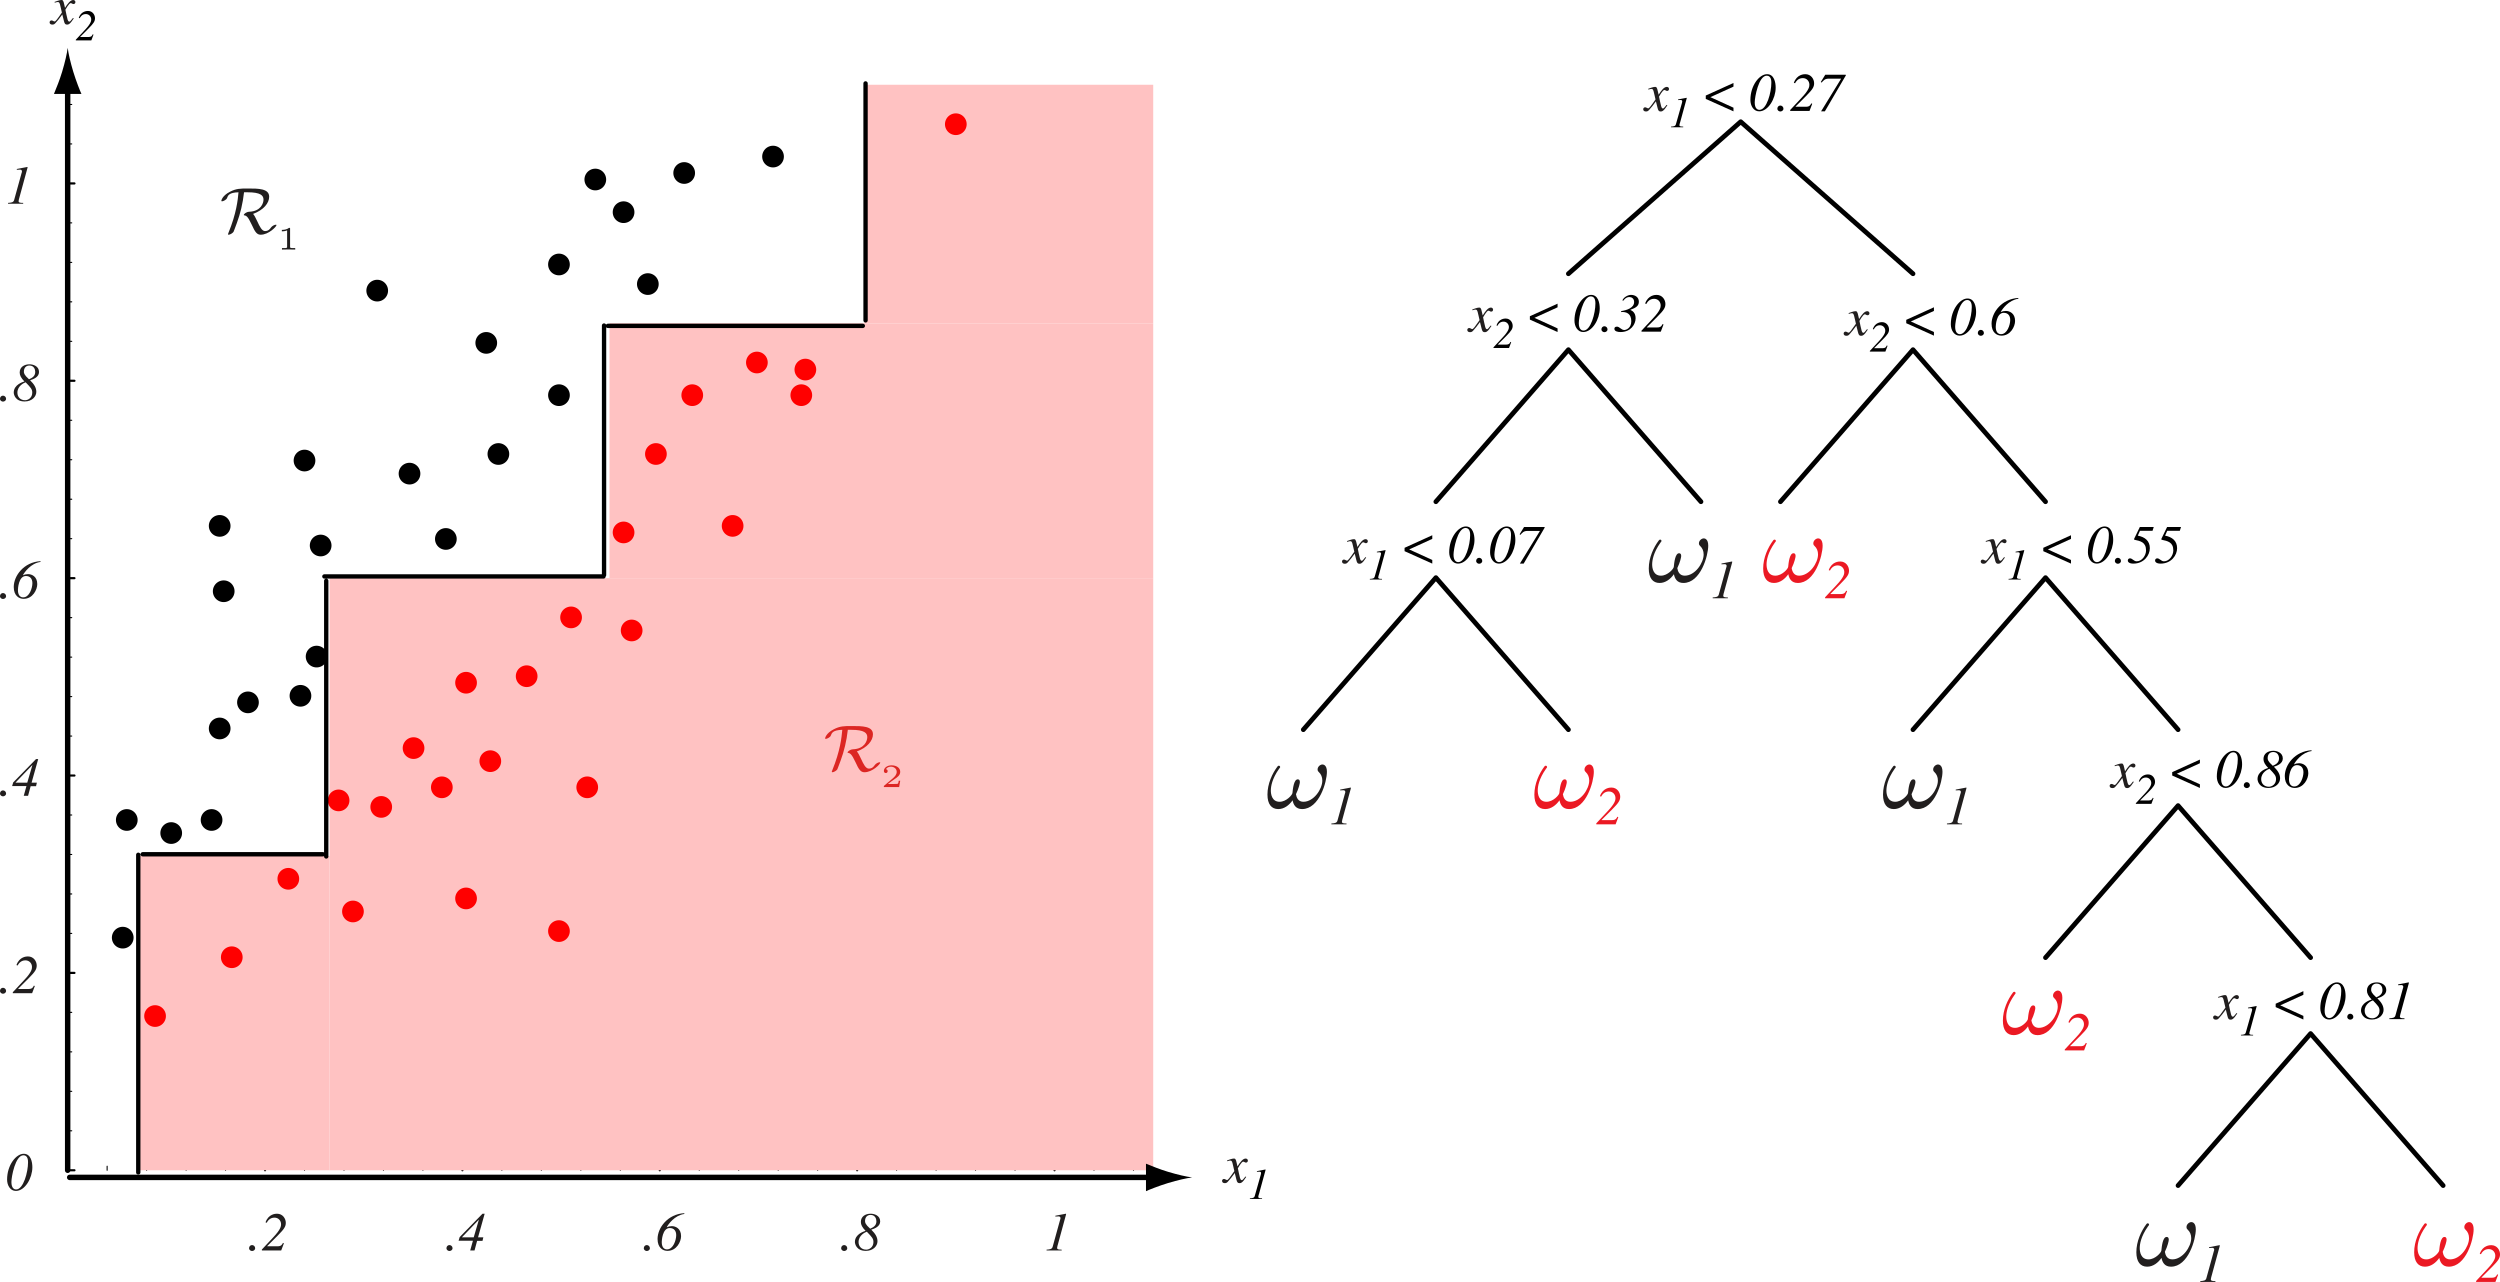 <?xml version="1.0" encoding="UTF-8" standalone="no"?>
<svg
   xmlns:dc="http://purl.org/dc/elements/1.1/"
   xmlns:cc="http://creativecommons.org/ns#"
   xmlns:rdf="http://www.w3.org/1999/02/22-rdf-syntax-ns#"
   xmlns:svg="http://www.w3.org/2000/svg"
   xmlns="http://www.w3.org/2000/svg"
   xmlns:sodipodi="http://sodipodi.sourceforge.net/DTD/sodipodi-0.dtd"
   xmlns:inkscape="http://www.inkscape.org/namespaces/inkscape"
   width="289.08pt"
   height="148.232pt"
   viewBox="0 0 289.08 148.232"
   version="1.2"
   id="svg241"
   sodipodi:docname="decisiontree_complex.svg"
   inkscape:version="0.92.4 (5da689c313, 2019-01-14)">
  <sodipodi:namedview
     pagecolor="#ffffff"
     bordercolor="#666666"
     borderopacity="1"
     objecttolerance="10"
     gridtolerance="10"
     guidetolerance="10"
     inkscape:pageopacity="0"
     inkscape:pageshadow="2"
     inkscape:window-width="661"
     inkscape:window-height="480"
     id="namedview243"
     showgrid="false"
     inkscape:zoom="0.81465282"
     inkscape:cx="192.72013"
     inkscape:cy="98.82137"
     inkscape:window-x="0"
     inkscape:window-y="0"
     inkscape:window-maximized="0"
     inkscape:current-layer="svg241" />
  <defs
     id="defs8">
    <clipPath
       id="clip1">
      <path
         d="M 254 143 L 257 143 L 257 148.23 L 254 148.23 Z M 254 143 "
         id="path2" />
    </clipPath>
    <clipPath
       id="clip2">
      <path
         d="M 286 143 L 289.082 143 L 289.082 148.23 L 286 148.23 Z M 286 143 "
         id="path5" />
    </clipPath>
  </defs>
  <g
     id="surface46">
    <path
       style="fill:none;stroke-width:0.251;stroke-linecap:round;stroke-linejoin:round;stroke:rgb(0%,0%,0%);stroke-opacity:1;stroke-miterlimit:4;"
       d="M 30.648 135.32 L 30.648 134.539 M 53.469 135.32 L 53.469 134.539 M 76.289 135.32 L 76.289 134.539 M 99.113 135.32 L 99.113 134.539 M 121.938 135.32 L 121.938 134.539 "
       id="path10" />
    <path
       style="fill:none;stroke-width:0.125;stroke-linecap:round;stroke-linejoin:round;stroke:rgb(0%,0%,0%);stroke-opacity:1;stroke-miterlimit:4;"
       d="M 12.387 135.32 L 12.387 134.852 M 16.953 135.32 L 16.953 134.852 M 21.52 135.32 L 21.52 134.852 M 26.082 135.32 L 26.082 134.852 M 35.211 135.32 L 35.211 134.852 M 39.777 135.32 L 39.777 134.852 M 44.34 135.32 L 44.34 134.852 M 48.902 135.32 L 48.902 134.852 M 58.031 135.32 L 58.031 134.852 M 62.598 135.32 L 62.598 134.852 M 67.164 135.32 L 67.164 134.852 M 71.727 135.32 L 71.727 134.852 M 80.855 135.32 L 80.855 134.852 M 85.418 135.32 L 85.418 134.852 M 89.984 135.32 L 89.984 134.852 M 94.547 135.32 L 94.547 134.852 M 103.676 135.32 L 103.676 134.852 M 108.242 135.32 L 108.242 134.852 M 112.805 135.32 L 112.805 134.852 M 117.371 135.32 L 117.371 134.852 M 126.5 135.32 L 126.5 134.852 M 131.066 135.32 L 131.066 134.852 "
       id="path12" />
    <path
       style="fill:none;stroke-width:0.251;stroke-linecap:round;stroke-linejoin:round;stroke:rgb(0%,0%,0%);stroke-opacity:1;stroke-miterlimit:4;"
       d="M 7.824 135.32 L 8.609 135.32 M 7.824 112.5 L 8.609 112.5 M 7.824 89.676 L 8.609 89.676 M 7.824 66.855 L 8.609 66.855 M 7.824 44.031 L 8.609 44.031 M 7.824 21.211 L 8.609 21.211 "
       id="path14" />
    <path
       style="fill:none;stroke-width:0.125;stroke-linecap:round;stroke-linejoin:round;stroke:rgb(0%,0%,0%);stroke-opacity:1;stroke-miterlimit:4;"
       d="M 7.824 130.758 L 8.293 130.758 M 7.824 126.191 L 8.293 126.191 M 7.824 121.629 L 8.293 121.629 M 7.824 117.062 L 8.293 117.062 M 7.824 107.934 L 8.293 107.934 M 7.824 103.371 L 8.293 103.371 M 7.824 98.805 L 8.293 98.805 M 7.824 94.242 L 8.293 94.242 M 7.824 85.113 L 8.293 85.113 M 7.824 80.551 L 8.293 80.551 M 7.824 75.984 L 8.293 75.984 M 7.824 71.418 L 8.293 71.418 M 7.824 62.289 L 8.293 62.289 M 7.824 57.727 L 8.293 57.727 M 7.824 53.16 L 8.293 53.16 M 7.824 48.598 L 8.293 48.598 M 7.824 39.469 L 8.293 39.469 M 7.824 34.902 L 8.293 34.902 M 7.824 30.34 L 8.293 30.34 M 7.824 25.773 L 8.293 25.773 M 7.824 16.645 L 8.293 16.645 M 7.824 12.082 L 8.293 12.082 "
       id="path16" />
    <path
       style="fill:none;stroke-width:0.63;stroke-linecap:round;stroke-linejoin:round;stroke:rgb(0%,0%,0%);stroke-opacity:1;stroke-miterlimit:4;"
       d="M 7.824 135.32 L 7.824 9.801 "
       id="path18" />
    <path
       style=" stroke:none;fill-rule:nonzero;fill:rgb(0%,0%,0%);fill-opacity:1;"
       d="M 7.18 8.312 C 6.863 9.352 6.574 10.031 6.238 10.863 L 9.418 10.863 C 9.273 10.566 8.793 9.352 8.477 8.312 C 8.141 7.195 7.91 6.188 7.828 5.531 C 7.746 6.188 7.516 7.195 7.18 8.312 "
       id="path20" />
    <path
       style="fill:none;stroke-width:2.51;stroke-linecap:round;stroke-linejoin:round;stroke:rgb(0%,0%,0%);stroke-opacity:1;stroke-miterlimit:4;"
       d="M 14.191 108.422 L 14.191 108.422 M 14.66 94.816 L 14.66 94.816 M 19.797 96.328 L 19.797 96.328 M 24.465 94.816 L 24.465 94.816 M 25.402 84.234 L 25.402 84.234 M 28.672 81.215 L 28.672 81.215 M 34.742 80.457 L 34.742 80.457 M 36.609 75.922 L 36.609 75.922 M 51.555 62.32 L 51.555 62.32 M 57.629 52.496 L 57.629 52.496 M 47.352 54.766 L 47.352 54.766 M 37.078 63.078 L 37.078 63.078 M 25.867 68.367 L 25.867 68.367 M 25.402 60.809 L 25.402 60.809 M 35.211 53.254 L 35.211 53.254 M 64.633 45.695 L 64.633 45.695 M 74.91 32.848 L 74.91 32.848 M 64.633 30.582 L 64.633 30.582 M 56.227 39.648 L 56.227 39.648 M 89.387 18.105 L 89.387 18.105 M 79.113 20.004 L 79.113 20.004 M 72.105 24.535 L 72.105 24.535 M 68.836 20.758 L 68.836 20.758 M 43.617 33.605 L 43.617 33.605 "
       id="path22" />
    <path
       style=" stroke:none;fill-rule:nonzero;fill:rgb(100%,76.077%,76.077%);fill-opacity:1;"
       d="M 16.059 98.973 L 38.117 98.973 L 38.117 135.32 L 16.059 135.32 Z M 16.059 98.973 "
       id="path24" />
    <path
       style=" stroke:none;fill-rule:nonzero;fill:rgb(100%,76.077%,76.077%);fill-opacity:1;"
       d="M 38.117 66.855 L 133.348 66.855 L 133.348 135.32 L 38.117 135.32 Z M 38.117 66.855 "
       id="path26" />
    <path
       style=" stroke:none;fill-rule:nonzero;fill:rgb(100%,76.077%,76.077%);fill-opacity:1;"
       d="M 70.473 37.383 L 133.348 37.383 L 133.348 66.855 L 70.473 66.855 Z M 70.473 37.383 "
       id="path28" />
    <path
       style=" stroke:none;fill-rule:nonzero;fill:rgb(100%,76.077%,76.077%);fill-opacity:1;"
       d="M 99.957 9.801 L 133.348 9.801 L 133.348 37.383 L 99.957 37.383 Z M 99.957 9.801 "
       id="path30" />
    <path
       style="fill:none;stroke-width:2.51;stroke-linecap:round;stroke-linejoin:round;stroke:rgb(100%,0%,0%);stroke-opacity:1;stroke-miterlimit:4;"
       d="M 17.93 117.488 L 17.93 117.488 M 26.801 110.688 L 26.801 110.688 M 33.34 101.617 L 33.34 101.617 M 39.152 92.551 L 39.152 92.551 M 44.082 93.305 L 44.082 93.305 M 53.891 78.945 L 53.891 78.945 M 60.898 78.191 L 60.898 78.191 M 66.035 71.391 L 66.035 71.391 M 72.105 61.566 L 72.105 61.566 M 80.047 45.695 L 80.047 45.695 M 87.52 41.918 L 87.52 41.918 M 93.125 42.734 L 93.125 42.734 M 51.09 91.039 L 51.09 91.039 M 40.812 105.395 L 40.812 105.395 M 47.82 86.504 L 47.82 86.504 M 75.844 52.496 L 75.844 52.496 M 73.039 72.902 L 73.039 72.902 M 84.715 60.809 L 84.715 60.809 M 92.656 45.695 L 92.656 45.695 M 56.695 88.016 L 56.695 88.016 M 67.902 91.039 L 67.902 91.039 M 53.891 103.887 L 53.891 103.887 M 64.633 107.664 L 64.633 107.664 M 110.523 14.363 L 110.523 14.363 "
       id="path32" />
    <path
       style=" stroke:none;fill-rule:nonzero;fill:rgb(12.941%,11.765%,11.765%);fill-opacity:1;"
       d="M 192.711 12.125 C 192.539 12.312 192.414 12.547 192.289 12.547 C 192.164 12.547 192.117 12.391 192.086 12.297 C 192.055 12.141 191.836 11.281 191.836 11.172 C 191.836 11.172 192.258 10.406 192.445 10.406 C 192.586 10.406 192.633 10.516 192.773 10.516 C 192.93 10.516 192.992 10.391 192.992 10.281 C 192.992 10.125 192.852 10.047 192.742 10.047 C 192.414 10.047 192.117 10.438 191.789 10.953 L 191.711 10.609 C 191.602 10.047 191.508 10.047 191.367 10.047 C 191.164 10.047 190.758 10.203 190.586 10.266 L 190.602 10.359 C 190.805 10.297 190.898 10.281 190.961 10.281 C 191.117 10.281 191.148 10.375 191.211 10.562 C 191.211 10.594 191.43 11.438 191.43 11.5 C 190.867 12.312 190.695 12.531 190.586 12.531 C 190.477 12.531 190.367 12.406 190.227 12.406 C 190.086 12.406 190.008 12.531 190.008 12.625 C 190.008 12.781 190.117 12.891 190.32 12.891 C 190.508 12.891 190.586 12.828 190.695 12.703 C 190.914 12.469 191.18 12.141 191.477 11.719 L 191.664 12.469 C 191.742 12.812 191.836 12.891 192.023 12.891 C 192.164 12.891 192.352 12.891 192.805 12.172 Z M 192.711 12.125 "
       id="path34" />
    <path
       style=" stroke:none;fill-rule:nonzero;fill:rgb(0%,0%,0%);fill-opacity:1;"
       d="M 193.227 14.715 L 194.633 14.715 L 194.633 14.637 C 194.383 14.637 194.195 14.637 194.195 14.465 C 194.195 14.387 194.258 14.199 194.289 14.105 L 195.008 11.48 C 195.039 11.402 195.055 11.309 195.023 11.309 C 194.977 11.309 194.273 11.449 194.039 11.496 L 194.039 11.574 L 194.336 11.559 C 194.367 11.559 194.523 11.559 194.523 11.715 C 194.523 11.762 194.508 11.84 194.492 11.887 L 193.789 14.371 C 193.727 14.605 193.523 14.621 193.227 14.637 Z M 193.227 14.715 "
       id="path36" />
    <path
       style=" stroke:none;fill-rule:nonzero;fill:rgb(0%,0%,0%);fill-opacity:1;"
       d="M 200.445 12.453 L 197.773 11.234 L 200.445 10.016 L 200.445 9.594 L 197.242 11.047 L 197.242 11.438 L 200.445 12.875 Z M 200.445 12.453 "
       id="path38" />
    <path
       style=" stroke:none;fill-rule:nonzero;fill:rgb(0%,0%,0%);fill-opacity:1;"
       d="M 202.902 11.844 C 202.902 11.234 203.355 8.75 204.293 8.75 C 204.824 8.75 204.824 9.391 204.824 9.578 C 204.824 10.688 204.293 12.703 203.449 12.703 C 203.246 12.703 202.902 12.578 202.902 11.844 Z M 205.324 10.141 C 205.324 9.531 205.152 8.578 204.324 8.578 C 203.449 8.578 202.402 9.875 202.402 11.562 C 202.402 12.219 202.762 12.875 203.418 12.875 C 204.465 12.875 205.324 11.391 205.324 10.141 Z M 205.324 10.141 "
       id="path40" />
    <path
       style=" stroke:none;fill-rule:nonzero;fill:rgb(0%,0%,0%);fill-opacity:1;"
       d="M 205.863 12.891 C 206.004 12.891 206.223 12.797 206.223 12.562 C 206.223 12.359 206.051 12.203 205.863 12.203 C 205.676 12.203 205.52 12.359 205.52 12.562 C 205.52 12.797 205.738 12.891 205.863 12.891 Z M 205.863 12.891 "
       id="path42" />
    <path
       style=" stroke:none;fill-rule:nonzero;fill:rgb(0%,0%,0%);fill-opacity:1;"
       d="M 209.441 11.953 C 209.332 12.172 209.238 12.344 208.816 12.344 L 207.629 12.344 L 207.629 12.312 L 208.832 11.109 C 209.613 10.328 209.77 10.047 209.77 9.625 C 209.77 9.156 209.426 8.578 208.754 8.578 C 208.598 8.578 207.77 8.594 207.426 9.578 L 207.566 9.625 C 207.645 9.469 207.895 9.031 208.457 9.031 C 208.941 9.031 209.223 9.406 209.223 9.797 C 209.223 10 209.207 10.375 208.316 11.312 L 207.004 12.719 L 207.004 12.828 L 209.238 12.828 L 209.551 12 Z M 209.441 11.953 "
       id="path44" />
    <path
       style=" stroke:none;fill-rule:nonzero;fill:rgb(0%,0%,0%);fill-opacity:1;"
       d="M 213.449 8.703 L 213.418 8.641 L 211.059 8.641 L 210.543 9.484 L 210.637 9.547 C 210.855 9.297 211.012 9.094 211.465 9.094 L 212.871 9.094 L 212.887 9.109 L 210.574 12.875 L 211.012 12.875 Z M 213.449 8.703 "
       id="path46" />
    <path
       style="fill:none;stroke-width:0.553;stroke-linecap:round;stroke-linejoin:round;stroke:rgb(0%,0%,0%);stroke-opacity:1;stroke-miterlimit:4;"
       d="M 201.281 14.078 L 181.359 31.652 M 201.281 14.078 L 221.203 31.652 "
       id="path48" />
    <path
       style=" stroke:none;fill-rule:nonzero;fill:rgb(12.941%,11.765%,11.765%);fill-opacity:1;"
       d="M 172.367 37.645 C 172.195 37.832 172.07 38.066 171.945 38.066 C 171.82 38.066 171.773 37.91 171.742 37.816 C 171.711 37.66 171.492 36.801 171.492 36.691 C 171.492 36.691 171.914 35.926 172.102 35.926 C 172.242 35.926 172.289 36.035 172.43 36.035 C 172.586 36.035 172.648 35.91 172.648 35.801 C 172.648 35.645 172.508 35.566 172.398 35.566 C 172.07 35.566 171.773 35.957 171.445 36.473 L 171.367 36.129 C 171.258 35.566 171.164 35.566 171.023 35.566 C 170.82 35.566 170.414 35.723 170.242 35.785 L 170.258 35.879 C 170.461 35.816 170.555 35.801 170.617 35.801 C 170.773 35.801 170.805 35.895 170.867 36.082 C 170.867 36.113 171.086 36.957 171.086 37.02 C 170.523 37.832 170.352 38.051 170.242 38.051 C 170.133 38.051 170.023 37.926 169.883 37.926 C 169.742 37.926 169.664 38.051 169.664 38.145 C 169.664 38.301 169.773 38.41 169.977 38.41 C 170.164 38.41 170.242 38.348 170.352 38.223 C 170.57 37.988 170.836 37.66 171.133 37.238 L 171.32 37.988 C 171.398 38.332 171.492 38.41 171.68 38.41 C 171.82 38.41 172.008 38.41 172.461 37.691 Z M 172.367 37.645 "
       id="path50" />
    <path
       style=" stroke:none;fill-rule:nonzero;fill:rgb(0%,0%,0%);fill-opacity:1;"
       d="M 174.648 39.535 C 174.57 39.723 174.492 39.848 174.148 39.848 L 173.195 39.848 L 173.195 39.832 L 174.164 38.863 C 174.789 38.238 174.914 38.004 174.914 37.676 C 174.914 37.285 174.633 36.832 174.102 36.832 C 173.977 36.832 173.305 36.848 173.039 37.629 L 173.148 37.676 C 173.211 37.551 173.398 37.191 173.852 37.191 C 174.242 37.191 174.477 37.504 174.477 37.816 C 174.477 37.973 174.461 38.27 173.758 39.02 L 172.695 40.16 L 172.695 40.238 L 174.492 40.238 L 174.742 39.566 Z M 174.648 39.535 "
       id="path52" />
    <path
       style=" stroke:none;fill-rule:nonzero;fill:rgb(0%,0%,0%);fill-opacity:1;"
       d="M 180.105 37.973 L 177.434 36.754 L 180.105 35.535 L 180.105 35.113 L 176.902 36.566 L 176.902 36.957 L 180.105 38.395 Z M 180.105 37.973 "
       id="path54" />
    <path
       style=" stroke:none;fill-rule:nonzero;fill:rgb(0%,0%,0%);fill-opacity:1;"
       d="M 182.559 37.363 C 182.559 36.754 183.012 34.27 183.949 34.27 C 184.48 34.27 184.48 34.91 184.48 35.098 C 184.48 36.207 183.949 38.223 183.105 38.223 C 182.902 38.223 182.559 38.098 182.559 37.363 Z M 184.98 35.66 C 184.98 35.051 184.809 34.098 183.98 34.098 C 183.105 34.098 182.059 35.395 182.059 37.082 C 182.059 37.738 182.418 38.395 183.074 38.395 C 184.121 38.395 184.98 36.91 184.98 35.66 Z M 184.98 35.66 "
       id="path56" />
    <path
       style=" stroke:none;fill-rule:nonzero;fill:rgb(0%,0%,0%);fill-opacity:1;"
       d="M 185.52 38.41 C 185.66 38.41 185.879 38.316 185.879 38.082 C 185.879 37.879 185.707 37.723 185.52 37.723 C 185.332 37.723 185.176 37.879 185.176 38.082 C 185.176 38.316 185.395 38.41 185.52 38.41 Z M 185.52 38.41 "
       id="path58" />
    <path
       style=" stroke:none;fill-rule:nonzero;fill:rgb(0%,0%,0%);fill-opacity:1;"
       d="M 187.707 34.77 C 187.801 34.645 188.02 34.348 188.41 34.348 C 188.66 34.348 188.957 34.504 188.957 34.926 C 188.957 35.613 188.082 35.879 187.457 35.973 L 187.457 36.082 C 188.082 36.035 188.629 36.27 188.629 37.145 C 188.629 37.941 188.035 38.16 187.816 38.16 C 187.473 38.16 187.27 37.77 186.973 37.77 C 186.738 37.77 186.676 37.895 186.676 38.02 C 186.676 38.301 187.02 38.395 187.395 38.395 C 188.566 38.395 189.129 37.504 189.129 36.801 C 189.129 36.113 188.691 35.91 188.535 35.848 L 188.535 35.816 C 189.191 35.582 189.504 35.363 189.504 34.879 C 189.504 34.348 189.051 34.098 188.598 34.098 C 188.238 34.098 187.754 34.363 187.598 34.738 Z M 187.707 34.77 "
       id="path60" />
    <path
       style=" stroke:none;fill-rule:nonzero;fill:rgb(0%,0%,0%);fill-opacity:1;"
       d="M 192.246 37.473 C 192.137 37.691 192.043 37.863 191.621 37.863 L 190.434 37.863 L 190.434 37.832 L 191.637 36.629 C 192.418 35.848 192.574 35.566 192.574 35.145 C 192.574 34.676 192.23 34.098 191.559 34.098 C 191.402 34.098 190.574 34.113 190.23 35.098 L 190.371 35.145 C 190.449 34.988 190.699 34.551 191.262 34.551 C 191.746 34.551 192.027 34.926 192.027 35.316 C 192.027 35.52 192.012 35.895 191.121 36.832 L 189.809 38.238 L 189.809 38.348 L 192.043 38.348 L 192.355 37.52 Z M 192.246 37.473 "
       id="path62" />
    <path
       style="fill:none;stroke-width:0.553;stroke-linecap:round;stroke-linejoin:round;stroke:rgb(0%,0%,0%);stroke-opacity:1;stroke-miterlimit:4;"
       d="M 181.359 40.438 L 166.035 58.012 M 181.359 40.438 L 196.684 58.012 "
       id="path64" />
    <path
       style=" stroke:none;fill-rule:nonzero;fill:rgb(12.941%,11.765%,11.765%);fill-opacity:1;"
       d="M 157.883 64.422 C 157.711 64.609 157.586 64.844 157.461 64.844 C 157.336 64.844 157.289 64.688 157.258 64.594 C 157.227 64.438 157.008 63.578 157.008 63.469 C 157.008 63.469 157.43 62.703 157.617 62.703 C 157.758 62.703 157.805 62.812 157.945 62.812 C 158.102 62.812 158.164 62.688 158.164 62.578 C 158.164 62.422 158.023 62.344 157.914 62.344 C 157.586 62.344 157.289 62.734 156.961 63.25 L 156.883 62.906 C 156.773 62.344 156.68 62.344 156.539 62.344 C 156.336 62.344 155.93 62.5 155.758 62.562 L 155.773 62.656 C 155.977 62.594 156.07 62.578 156.133 62.578 C 156.289 62.578 156.32 62.672 156.383 62.859 C 156.383 62.891 156.602 63.734 156.602 63.797 C 156.039 64.609 155.867 64.828 155.758 64.828 C 155.648 64.828 155.539 64.703 155.398 64.703 C 155.258 64.703 155.18 64.828 155.18 64.922 C 155.18 65.078 155.289 65.188 155.492 65.188 C 155.68 65.188 155.758 65.125 155.867 65 C 156.086 64.766 156.352 64.438 156.648 64.016 L 156.836 64.766 C 156.914 65.109 157.008 65.188 157.195 65.188 C 157.336 65.188 157.523 65.188 157.977 64.469 Z M 157.883 64.422 "
       id="path66" />
    <path
       style=" stroke:none;fill-rule:nonzero;fill:rgb(0%,0%,0%);fill-opacity:1;"
       d="M 158.398 67.016 L 159.805 67.016 L 159.805 66.938 C 159.555 66.938 159.367 66.938 159.367 66.766 C 159.367 66.688 159.43 66.5 159.461 66.406 L 160.18 63.781 C 160.211 63.703 160.227 63.609 160.195 63.609 C 160.148 63.609 159.445 63.75 159.211 63.797 L 159.211 63.875 L 159.508 63.859 C 159.539 63.859 159.695 63.859 159.695 64.016 C 159.695 64.062 159.68 64.141 159.664 64.188 L 158.961 66.672 C 158.898 66.906 158.695 66.922 158.398 66.938 Z M 158.398 67.016 "
       id="path68" />
    <path
       style=" stroke:none;fill-rule:nonzero;fill:rgb(0%,0%,0%);fill-opacity:1;"
       d="M 165.617 64.75 L 162.945 63.531 L 165.617 62.312 L 165.617 61.891 L 162.414 63.344 L 162.414 63.734 L 165.617 65.172 Z M 165.617 64.75 "
       id="path70" />
    <path
       style=" stroke:none;fill-rule:nonzero;fill:rgb(0%,0%,0%);fill-opacity:1;"
       d="M 168.074 64.141 C 168.074 63.531 168.527 61.047 169.465 61.047 C 169.996 61.047 169.996 61.688 169.996 61.875 C 169.996 62.984 169.465 65 168.621 65 C 168.418 65 168.074 64.875 168.074 64.141 Z M 170.496 62.438 C 170.496 61.828 170.324 60.875 169.496 60.875 C 168.621 60.875 167.574 62.172 167.574 63.859 C 167.574 64.516 167.934 65.172 168.59 65.172 C 169.637 65.172 170.496 63.688 170.496 62.438 Z M 170.496 62.438 "
       id="path72" />
    <path
       style=" stroke:none;fill-rule:nonzero;fill:rgb(0%,0%,0%);fill-opacity:1;"
       d="M 171.035 65.188 C 171.176 65.188 171.395 65.094 171.395 64.859 C 171.395 64.656 171.223 64.5 171.035 64.5 C 170.848 64.5 170.691 64.656 170.691 64.859 C 170.691 65.094 170.91 65.188 171.035 65.188 Z M 171.035 65.188 "
       id="path74" />
    <path
       style=" stroke:none;fill-rule:nonzero;fill:rgb(0%,0%,0%);fill-opacity:1;"
       d="M 172.801 64.141 C 172.801 63.531 173.254 61.047 174.191 61.047 C 174.723 61.047 174.723 61.688 174.723 61.875 C 174.723 62.984 174.191 65 173.348 65 C 173.145 65 172.801 64.875 172.801 64.141 Z M 175.223 62.438 C 175.223 61.828 175.051 60.875 174.223 60.875 C 173.348 60.875 172.301 62.172 172.301 63.859 C 172.301 64.516 172.66 65.172 173.316 65.172 C 174.363 65.172 175.223 63.688 175.223 62.438 Z M 175.223 62.438 "
       id="path76" />
    <path
       style=" stroke:none;fill-rule:nonzero;fill:rgb(0%,0%,0%);fill-opacity:1;"
       d="M 178.621 61 L 178.59 60.938 L 176.23 60.938 L 175.715 61.781 L 175.809 61.844 C 176.027 61.594 176.184 61.391 176.637 61.391 L 178.043 61.391 L 178.059 61.406 L 175.746 65.172 L 176.184 65.172 Z M 178.621 61 "
       id="path78" />
    <path
       style="fill:none;stroke-width:0.553;stroke-linecap:round;stroke-linejoin:round;stroke:rgb(0%,0%,0%);stroke-opacity:1;stroke-miterlimit:4;"
       d="M 166.035 66.797 L 150.707 84.371 M 166.035 66.797 L 181.359 84.371 "
       id="path80" />
    <path
       style=" stroke:none;fill-rule:nonzero;fill:rgb(12.941%,11.765%,11.765%);fill-opacity:1;"
       d="M 215.887 38.062 C 215.715 38.25 215.59 38.484 215.465 38.484 C 215.34 38.484 215.293 38.328 215.262 38.234 C 215.23 38.078 215.012 37.219 215.012 37.109 C 215.012 37.109 215.434 36.344 215.621 36.344 C 215.762 36.344 215.809 36.453 215.949 36.453 C 216.105 36.453 216.168 36.328 216.168 36.219 C 216.168 36.062 216.027 35.984 215.918 35.984 C 215.59 35.984 215.293 36.375 214.965 36.891 L 214.887 36.547 C 214.777 35.984 214.684 35.984 214.543 35.984 C 214.34 35.984 213.934 36.141 213.762 36.203 L 213.777 36.297 C 213.98 36.234 214.074 36.219 214.137 36.219 C 214.293 36.219 214.324 36.312 214.387 36.5 C 214.387 36.531 214.605 37.375 214.605 37.438 C 214.043 38.25 213.871 38.469 213.762 38.469 C 213.652 38.469 213.543 38.344 213.402 38.344 C 213.262 38.344 213.184 38.469 213.184 38.562 C 213.184 38.719 213.293 38.828 213.496 38.828 C 213.684 38.828 213.762 38.766 213.871 38.641 C 214.09 38.406 214.355 38.078 214.652 37.656 L 214.84 38.406 C 214.918 38.75 215.012 38.828 215.199 38.828 C 215.34 38.828 215.527 38.828 215.98 38.109 Z M 215.887 38.062 "
       id="path82" />
    <path
       style=" stroke:none;fill-rule:nonzero;fill:rgb(0%,0%,0%);fill-opacity:1;"
       d="M 218.168 39.953 C 218.09 40.141 218.012 40.266 217.668 40.266 L 216.715 40.266 L 216.715 40.25 L 217.684 39.281 C 218.309 38.656 218.434 38.422 218.434 38.094 C 218.434 37.703 218.152 37.25 217.621 37.25 C 217.496 37.25 216.824 37.266 216.559 38.047 L 216.668 38.094 C 216.73 37.969 216.918 37.609 217.371 37.609 C 217.762 37.609 217.996 37.922 217.996 38.234 C 217.996 38.391 217.98 38.688 217.277 39.438 L 216.215 40.578 L 216.215 40.656 L 218.012 40.656 L 218.262 39.984 Z M 218.168 39.953 "
       id="path84" />
    <path
       style=" stroke:none;fill-rule:nonzero;fill:rgb(0%,0%,0%);fill-opacity:1;"
       d="M 223.625 38.391 L 220.953 37.172 L 223.625 35.953 L 223.625 35.531 L 220.422 36.984 L 220.422 37.375 L 223.625 38.812 Z M 223.625 38.391 "
       id="path86" />
    <path
       style=" stroke:none;fill-rule:nonzero;fill:rgb(0%,0%,0%);fill-opacity:1;"
       d="M 226.078 37.781 C 226.078 37.172 226.531 34.688 227.469 34.688 C 228 34.688 228 35.328 228 35.516 C 228 36.625 227.469 38.641 226.625 38.641 C 226.422 38.641 226.078 38.516 226.078 37.781 Z M 228.5 36.078 C 228.5 35.469 228.328 34.516 227.5 34.516 C 226.625 34.516 225.578 35.812 225.578 37.5 C 225.578 38.156 225.938 38.812 226.594 38.812 C 227.641 38.812 228.5 37.328 228.5 36.078 Z M 228.5 36.078 "
       id="path88" />
    <path
       style=" stroke:none;fill-rule:nonzero;fill:rgb(0%,0%,0%);fill-opacity:1;"
       d="M 229.043 38.828 C 229.184 38.828 229.402 38.734 229.402 38.5 C 229.402 38.297 229.23 38.141 229.043 38.141 C 228.855 38.141 228.699 38.297 228.699 38.5 C 228.699 38.734 228.918 38.828 229.043 38.828 Z M 229.043 38.828 "
       id="path90" />
    <path
       style=" stroke:none;fill-rule:nonzero;fill:rgb(0%,0%,0%);fill-opacity:1;"
       d="M 233.383 34.453 C 231.461 34.562 230.289 36.141 230.289 37.438 C 230.289 38.469 230.914 38.812 231.43 38.812 C 232.492 38.812 233.008 37.75 233.008 37.109 C 233.008 36.219 232.367 35.953 231.945 35.953 C 231.836 35.953 231.742 35.969 231.648 35.984 C 231.555 36 231.461 36.047 231.383 36.078 L 231.352 36.078 C 231.508 35.75 232.273 34.688 233.383 34.547 Z M 231.695 36.172 C 232.18 36.172 232.445 36.484 232.445 37 C 232.445 37.562 232.102 38.641 231.383 38.641 C 230.773 38.641 230.773 37.938 230.773 37.781 C 230.773 37.672 230.836 36.172 231.695 36.172 Z M 231.695 36.172 "
       id="path92" />
    <path
       style="fill:none;stroke-width:0.553;stroke-linecap:round;stroke-linejoin:round;stroke:rgb(0%,0%,0%);stroke-opacity:1;stroke-miterlimit:4;"
       d="M 221.203 40.438 L 205.879 58.012 M 221.203 40.438 L 236.527 58.012 "
       id="path94" />
    <path
       style=" stroke:none;fill-rule:nonzero;fill:rgb(12.941%,11.765%,11.765%);fill-opacity:1;"
       d="M 231.738 64.422 C 231.566 64.609 231.441 64.844 231.316 64.844 C 231.191 64.844 231.145 64.688 231.113 64.594 C 231.082 64.438 230.863 63.578 230.863 63.469 C 230.863 63.469 231.285 62.703 231.473 62.703 C 231.613 62.703 231.66 62.812 231.801 62.812 C 231.957 62.812 232.02 62.688 232.02 62.578 C 232.02 62.422 231.879 62.344 231.77 62.344 C 231.441 62.344 231.145 62.734 230.816 63.25 L 230.738 62.906 C 230.629 62.344 230.535 62.344 230.395 62.344 C 230.191 62.344 229.785 62.5 229.613 62.562 L 229.629 62.656 C 229.832 62.594 229.926 62.578 229.988 62.578 C 230.145 62.578 230.176 62.672 230.238 62.859 C 230.238 62.891 230.457 63.734 230.457 63.797 C 229.895 64.609 229.723 64.828 229.613 64.828 C 229.504 64.828 229.395 64.703 229.254 64.703 C 229.113 64.703 229.035 64.828 229.035 64.922 C 229.035 65.078 229.145 65.188 229.348 65.188 C 229.535 65.188 229.613 65.125 229.723 65 C 229.941 64.766 230.207 64.438 230.504 64.016 L 230.691 64.766 C 230.77 65.109 230.863 65.188 231.051 65.188 C 231.191 65.188 231.379 65.188 231.832 64.469 Z M 231.738 64.422 "
       id="path96" />
    <path
       style=" stroke:none;fill-rule:nonzero;fill:rgb(0%,0%,0%);fill-opacity:1;"
       d="M 232.254 67.016 L 233.66 67.016 L 233.66 66.938 C 233.41 66.938 233.223 66.938 233.223 66.766 C 233.223 66.688 233.285 66.5 233.316 66.406 L 234.035 63.781 C 234.066 63.703 234.082 63.609 234.051 63.609 C 234.004 63.609 233.301 63.75 233.066 63.797 L 233.066 63.875 L 233.363 63.859 C 233.395 63.859 233.551 63.859 233.551 64.016 C 233.551 64.062 233.535 64.141 233.52 64.188 L 232.816 66.672 C 232.754 66.906 232.551 66.922 232.254 66.938 Z M 232.254 67.016 "
       id="path98" />
    <path
       style=" stroke:none;fill-rule:nonzero;fill:rgb(0%,0%,0%);fill-opacity:1;"
       d="M 239.473 64.75 L 236.801 63.531 L 239.473 62.312 L 239.473 61.891 L 236.27 63.344 L 236.27 63.734 L 239.473 65.172 Z M 239.473 64.75 "
       id="path100" />
    <path
       style=" stroke:none;fill-rule:nonzero;fill:rgb(0%,0%,0%);fill-opacity:1;"
       d="M 241.93 64.141 C 241.93 63.531 242.383 61.047 243.32 61.047 C 243.852 61.047 243.852 61.688 243.852 61.875 C 243.852 62.984 243.32 65 242.477 65 C 242.273 65 241.93 64.875 241.93 64.141 Z M 244.352 62.438 C 244.352 61.828 244.18 60.875 243.352 60.875 C 242.477 60.875 241.43 62.172 241.43 63.859 C 241.43 64.516 241.789 65.172 242.445 65.172 C 243.492 65.172 244.352 63.688 244.352 62.438 Z M 244.352 62.438 "
       id="path102" />
    <path
       style=" stroke:none;fill-rule:nonzero;fill:rgb(0%,0%,0%);fill-opacity:1;"
       d="M 244.891 65.188 C 245.031 65.188 245.25 65.094 245.25 64.859 C 245.25 64.656 245.078 64.5 244.891 64.5 C 244.703 64.5 244.547 64.656 244.547 64.859 C 244.547 65.094 244.766 65.188 244.891 65.188 Z M 244.891 65.188 "
       id="path104" />
    <path
       style=" stroke:none;fill-rule:nonzero;fill:rgb(0%,0%,0%);fill-opacity:1;"
       d="M 247.449 61.375 L 248.902 61.375 L 249.043 60.938 L 247.434 60.938 L 246.777 62.297 L 246.777 62.406 C 247.512 62.562 248.152 62.688 248.152 63.656 C 248.152 64.203 247.699 64.906 247.074 64.906 C 246.73 64.906 246.574 64.562 246.293 64.562 C 246.184 64.562 246.043 64.641 246.043 64.812 C 246.043 65 246.23 65.172 246.684 65.172 C 247.918 65.172 248.59 64.203 248.59 63.391 C 248.59 62.547 248.027 62.094 247.199 61.938 Z M 247.449 61.375 "
       id="path106" />
    <path
       style=" stroke:none;fill-rule:nonzero;fill:rgb(0%,0%,0%);fill-opacity:1;"
       d="M 250.602 61.375 L 252.055 61.375 L 252.195 60.938 L 250.586 60.938 L 249.93 62.297 L 249.93 62.406 C 250.664 62.562 251.305 62.688 251.305 63.656 C 251.305 64.203 250.852 64.906 250.227 64.906 C 249.883 64.906 249.727 64.562 249.445 64.562 C 249.336 64.562 249.195 64.641 249.195 64.812 C 249.195 65 249.383 65.172 249.836 65.172 C 251.07 65.172 251.742 64.203 251.742 63.391 C 251.742 62.547 251.18 62.094 250.352 61.938 Z M 250.602 61.375 "
       id="path108" />
    <path
       style="fill:none;stroke-width:0.553;stroke-linecap:round;stroke-linejoin:round;stroke:rgb(0%,0%,0%);stroke-opacity:1;stroke-miterlimit:4;"
       d="M 236.527 66.797 L 221.203 84.371 M 236.527 66.797 L 251.855 84.371 "
       id="path110" />
    <path
       style=" stroke:none;fill-rule:nonzero;fill:rgb(12.941%,11.765%,11.765%);fill-opacity:1;"
       d="M 246.645 90.363 C 246.473 90.551 246.348 90.785 246.223 90.785 C 246.098 90.785 246.051 90.629 246.02 90.535 C 245.988 90.379 245.77 89.52 245.77 89.41 C 245.77 89.41 246.191 88.645 246.379 88.645 C 246.52 88.645 246.566 88.754 246.707 88.754 C 246.863 88.754 246.926 88.629 246.926 88.52 C 246.926 88.363 246.785 88.285 246.676 88.285 C 246.348 88.285 246.051 88.676 245.723 89.191 L 245.645 88.848 C 245.535 88.285 245.441 88.285 245.301 88.285 C 245.098 88.285 244.691 88.441 244.52 88.504 L 244.535 88.598 C 244.738 88.535 244.832 88.52 244.895 88.52 C 245.051 88.52 245.082 88.613 245.145 88.801 C 245.145 88.832 245.363 89.676 245.363 89.738 C 244.801 90.551 244.629 90.77 244.52 90.77 C 244.41 90.77 244.301 90.645 244.16 90.645 C 244.02 90.645 243.941 90.77 243.941 90.863 C 243.941 91.02 244.051 91.129 244.254 91.129 C 244.441 91.129 244.52 91.066 244.629 90.941 C 244.848 90.707 245.113 90.379 245.41 89.957 L 245.598 90.707 C 245.676 91.051 245.77 91.129 245.957 91.129 C 246.098 91.129 246.285 91.129 246.738 90.41 Z M 246.645 90.363 "
       id="path112" />
    <path
       style=" stroke:none;fill-rule:nonzero;fill:rgb(0%,0%,0%);fill-opacity:1;"
       d="M 248.926 92.25 C 248.848 92.438 248.77 92.562 248.426 92.562 L 247.473 92.562 L 247.473 92.547 L 248.441 91.578 C 249.066 90.953 249.191 90.719 249.191 90.391 C 249.191 90 248.91 89.547 248.379 89.547 C 248.254 89.547 247.582 89.562 247.316 90.344 L 247.426 90.391 C 247.488 90.266 247.676 89.906 248.129 89.906 C 248.52 89.906 248.754 90.219 248.754 90.531 C 248.754 90.688 248.738 90.984 248.035 91.734 L 246.973 92.875 L 246.973 92.953 L 248.77 92.953 L 249.02 92.281 Z M 248.926 92.25 "
       id="path114" />
    <path
       style=" stroke:none;fill-rule:nonzero;fill:rgb(0%,0%,0%);fill-opacity:1;"
       d="M 254.379 90.691 L 251.707 89.473 L 254.379 88.254 L 254.379 87.832 L 251.176 89.285 L 251.176 89.676 L 254.379 91.113 Z M 254.379 90.691 "
       id="path116" />
    <path
       style=" stroke:none;fill-rule:nonzero;fill:rgb(0%,0%,0%);fill-opacity:1;"
       d="M 256.836 90.082 C 256.836 89.473 257.289 86.988 258.227 86.988 C 258.758 86.988 258.758 87.629 258.758 87.816 C 258.758 88.926 258.227 90.941 257.383 90.941 C 257.18 90.941 256.836 90.816 256.836 90.082 Z M 259.258 88.379 C 259.258 87.77 259.086 86.816 258.258 86.816 C 257.383 86.816 256.336 88.113 256.336 89.801 C 256.336 90.457 256.695 91.113 257.352 91.113 C 258.398 91.113 259.258 89.629 259.258 88.379 Z M 259.258 88.379 "
       id="path118" />
    <path
       style=" stroke:none;fill-rule:nonzero;fill:rgb(0%,0%,0%);fill-opacity:1;"
       d="M 259.797 91.129 C 259.938 91.129 260.156 91.035 260.156 90.801 C 260.156 90.598 259.984 90.441 259.797 90.441 C 259.609 90.441 259.453 90.598 259.453 90.801 C 259.453 91.035 259.672 91.129 259.797 91.129 Z M 259.797 91.129 "
       id="path120" />
    <path
       style=" stroke:none;fill-rule:nonzero;fill:rgb(0%,0%,0%);fill-opacity:1;"
       d="M 261.043 90.082 C 261.043 90.27 261.184 91.113 262.309 91.113 C 263.152 91.113 263.652 90.551 263.652 90.004 C 263.652 89.52 263.402 89.129 262.934 88.66 C 263.277 88.551 263.965 88.316 263.965 87.707 C 263.965 87.02 263.277 86.816 262.871 86.816 C 262.277 86.816 261.73 87.113 261.73 87.77 C 261.73 88.098 261.887 88.395 262.277 88.801 C 262.121 88.848 261.043 89.16 261.043 90.082 Z M 261.465 90.098 C 261.465 89.301 262.246 88.957 262.418 88.895 C 263.027 89.535 263.184 89.691 263.184 90.098 C 263.184 90.707 262.684 90.973 262.355 90.973 C 261.809 90.973 261.465 90.598 261.465 90.098 Z M 262.215 87.66 C 262.215 87.238 262.449 86.957 262.855 86.957 C 263.371 86.957 263.527 87.395 263.527 87.691 C 263.527 88.207 263.152 88.395 262.809 88.551 C 262.215 88.02 262.215 87.816 262.215 87.66 Z M 262.215 87.66 "
       id="path122" />
    <path
       style=" stroke:none;fill-rule:nonzero;fill:rgb(0%,0%,0%);fill-opacity:1;"
       d="M 267.289 86.754 C 265.367 86.863 264.195 88.441 264.195 89.738 C 264.195 90.77 264.82 91.113 265.336 91.113 C 266.398 91.113 266.914 90.051 266.914 89.41 C 266.914 88.52 266.273 88.254 265.852 88.254 C 265.742 88.254 265.648 88.27 265.555 88.285 C 265.461 88.301 265.367 88.348 265.289 88.379 L 265.258 88.379 C 265.414 88.051 266.18 86.988 267.289 86.848 Z M 265.602 88.473 C 266.086 88.473 266.352 88.785 266.352 89.301 C 266.352 89.863 266.008 90.941 265.289 90.941 C 264.68 90.941 264.68 90.238 264.68 90.082 C 264.68 89.973 264.742 88.473 265.602 88.473 Z M 265.602 88.473 "
       id="path124" />
    <path
       style="fill:none;stroke-width:0.553;stroke-linecap:round;stroke-linejoin:round;stroke:rgb(0%,0%,0%);stroke-opacity:1;stroke-miterlimit:4;"
       d="M 251.855 93.156 L 236.527 110.73 M 251.855 93.156 L 267.18 110.73 "
       id="path126" />
    <path
       style=" stroke:none;fill-rule:nonzero;fill:rgb(12.941%,11.765%,11.765%);fill-opacity:1;"
       d="M 258.609 117.141 C 258.438 117.328 258.312 117.562 258.188 117.562 C 258.062 117.562 258.016 117.406 257.984 117.312 C 257.953 117.156 257.734 116.297 257.734 116.188 C 257.734 116.188 258.156 115.422 258.344 115.422 C 258.484 115.422 258.531 115.531 258.672 115.531 C 258.828 115.531 258.891 115.406 258.891 115.297 C 258.891 115.141 258.75 115.062 258.641 115.062 C 258.312 115.062 258.016 115.453 257.688 115.969 L 257.609 115.625 C 257.5 115.062 257.406 115.062 257.266 115.062 C 257.062 115.062 256.656 115.219 256.484 115.281 L 256.5 115.375 C 256.703 115.312 256.797 115.297 256.859 115.297 C 257.016 115.297 257.047 115.391 257.109 115.578 C 257.109 115.609 257.328 116.453 257.328 116.516 C 256.766 117.328 256.594 117.547 256.484 117.547 C 256.375 117.547 256.266 117.422 256.125 117.422 C 255.984 117.422 255.906 117.547 255.906 117.641 C 255.906 117.797 256.016 117.906 256.219 117.906 C 256.406 117.906 256.484 117.844 256.594 117.719 C 256.812 117.484 257.078 117.156 257.375 116.734 L 257.562 117.484 C 257.641 117.828 257.734 117.906 257.922 117.906 C 258.062 117.906 258.25 117.906 258.703 117.188 Z M 258.609 117.141 "
       id="path128" />
    <path
       style=" stroke:none;fill-rule:nonzero;fill:rgb(0%,0%,0%);fill-opacity:1;"
       d="M 259.125 119.734 L 260.531 119.734 L 260.531 119.656 C 260.281 119.656 260.094 119.656 260.094 119.484 C 260.094 119.406 260.156 119.219 260.188 119.125 L 260.906 116.5 C 260.938 116.422 260.953 116.328 260.922 116.328 C 260.875 116.328 260.172 116.469 259.938 116.516 L 259.938 116.594 L 260.234 116.578 C 260.266 116.578 260.422 116.578 260.422 116.734 C 260.422 116.781 260.406 116.859 260.391 116.906 L 259.688 119.391 C 259.625 119.625 259.422 119.641 259.125 119.656 Z M 259.125 119.734 "
       id="path130" />
    <path
       style=" stroke:none;fill-rule:nonzero;fill:rgb(0%,0%,0%);fill-opacity:1;"
       d="M 266.344 117.469 L 263.672 116.25 L 266.344 115.031 L 266.344 114.609 L 263.141 116.062 L 263.141 116.453 L 266.344 117.891 Z M 266.344 117.469 "
       id="path132" />
    <path
       style=" stroke:none;fill-rule:nonzero;fill:rgb(0%,0%,0%);fill-opacity:1;"
       d="M 268.801 116.859 C 268.801 116.25 269.254 113.766 270.191 113.766 C 270.723 113.766 270.723 114.406 270.723 114.594 C 270.723 115.703 270.191 117.719 269.348 117.719 C 269.145 117.719 268.801 117.594 268.801 116.859 Z M 271.223 115.156 C 271.223 114.547 271.051 113.594 270.223 113.594 C 269.348 113.594 268.301 114.891 268.301 116.578 C 268.301 117.234 268.66 117.891 269.316 117.891 C 270.363 117.891 271.223 116.406 271.223 115.156 Z M 271.223 115.156 "
       id="path134" />
    <path
       style=" stroke:none;fill-rule:nonzero;fill:rgb(0%,0%,0%);fill-opacity:1;"
       d="M 271.762 117.906 C 271.902 117.906 272.121 117.812 272.121 117.578 C 272.121 117.375 271.949 117.219 271.762 117.219 C 271.574 117.219 271.418 117.375 271.418 117.578 C 271.418 117.812 271.637 117.906 271.762 117.906 Z M 271.762 117.906 "
       id="path136" />
    <path
       style=" stroke:none;fill-rule:nonzero;fill:rgb(0%,0%,0%);fill-opacity:1;"
       d="M 273.008 116.859 C 273.008 117.047 273.148 117.891 274.273 117.891 C 275.117 117.891 275.617 117.328 275.617 116.781 C 275.617 116.297 275.367 115.906 274.898 115.438 C 275.242 115.328 275.93 115.094 275.93 114.484 C 275.93 113.797 275.242 113.594 274.836 113.594 C 274.242 113.594 273.695 113.891 273.695 114.547 C 273.695 114.875 273.852 115.172 274.242 115.578 C 274.086 115.625 273.008 115.938 273.008 116.859 Z M 273.43 116.875 C 273.43 116.078 274.211 115.734 274.383 115.672 C 274.992 116.312 275.148 116.469 275.148 116.875 C 275.148 117.484 274.648 117.75 274.32 117.75 C 273.773 117.75 273.43 117.375 273.43 116.875 Z M 274.18 114.438 C 274.18 114.016 274.414 113.734 274.82 113.734 C 275.336 113.734 275.492 114.172 275.492 114.469 C 275.492 114.984 275.117 115.172 274.773 115.328 C 274.18 114.797 274.18 114.594 274.18 114.438 Z M 274.18 114.438 "
       id="path138" />
    <path
       style=" stroke:none;fill-rule:nonzero;fill:rgb(0%,0%,0%);fill-opacity:1;"
       d="M 276.285 117.844 L 278.035 117.844 L 278.035 117.75 C 277.723 117.75 277.504 117.734 277.504 117.547 C 277.504 117.438 277.582 117.203 277.613 117.078 L 278.504 113.812 C 278.535 113.719 278.566 113.594 278.52 113.594 C 278.473 113.594 277.598 113.781 277.301 113.828 L 277.301 113.922 L 277.66 113.906 C 277.723 113.906 277.895 113.906 277.895 114.109 C 277.895 114.156 277.879 114.25 277.848 114.312 L 276.988 117.422 C 276.91 117.703 276.66 117.719 276.285 117.75 Z M 276.285 117.844 "
       id="path140" />
    <path
       style="fill:none;stroke-width:0.553;stroke-linecap:round;stroke-linejoin:round;stroke:rgb(0%,0%,0%);stroke-opacity:1;stroke-miterlimit:4;"
       d="M 267.18 119.516 L 251.855 137.086 M 267.18 119.516 L 282.504 137.086 "
       id="path142" />
    <path
       style="fill:none;stroke-width:0.63;stroke-linecap:round;stroke-linejoin:round;stroke:rgb(0%,0%,0%);stroke-opacity:1;stroke-miterlimit:4;"
       d="M 8.059 136.145 L 133.582 136.145 "
       id="path144" />
    <path
       style=" stroke:none;fill-rule:nonzero;fill:rgb(0%,0%,0%);fill-opacity:1;"
       d="M 135.066 135.5 C 134.027 135.184 133.352 134.895 132.512 134.559 L 132.512 137.738 C 132.812 137.594 134.027 137.113 135.066 136.797 C 136.184 136.461 137.195 136.23 137.848 136.148 C 137.195 136.066 136.184 135.836 135.066 135.5 "
       id="path146" />
    <path
       style=" stroke:none;fill-rule:nonzero;fill:rgb(92.155%,9.804%,13.725%);fill-opacity:1;"
       d="M 234.895 117.977 C 235.223 117.305 235.348 116.711 235.348 116.57 C 235.348 116.289 235.191 116.258 235.098 116.258 C 234.645 116.258 234.535 117.367 234.488 117.836 C 234.473 118.055 233.785 118.852 233.004 118.852 C 232.113 118.852 231.988 117.977 231.988 117.555 C 231.988 117.102 232.113 116.211 232.941 115.039 C 233.066 114.898 233.066 114.867 233.066 114.836 C 233.066 114.742 232.988 114.68 232.91 114.68 C 232.848 114.68 232.816 114.711 232.77 114.758 C 232.145 115.586 231.598 116.773 231.598 118.023 C 231.598 119.133 232.066 119.695 232.848 119.695 C 233.535 119.695 234.113 119.242 234.504 118.68 C 234.598 119.18 234.863 119.695 235.598 119.695 C 237.598 119.695 238.473 116.539 238.473 115.383 C 238.473 114.586 238.051 114.539 237.957 114.539 C 237.707 114.539 237.395 114.789 237.395 115.117 C 237.395 115.18 237.395 115.289 237.535 115.414 C 237.801 115.664 237.941 115.992 237.941 116.398 C 237.941 117.383 236.957 118.852 235.754 118.852 C 235.16 118.852 234.957 118.383 234.895 117.977 Z M 234.895 117.977 "
       id="path148" />
    <path
       style=" stroke:none;fill-rule:nonzero;fill:rgb(92.155%,9.804%,13.725%);fill-opacity:1;"
       d="M 241.191 120.586 C 241.082 120.805 240.988 120.977 240.566 120.977 L 239.379 120.977 L 239.379 120.945 L 240.582 119.742 C 241.363 118.961 241.52 118.68 241.52 118.258 C 241.52 117.789 241.176 117.211 240.504 117.211 C 240.348 117.211 239.52 117.227 239.176 118.211 L 239.316 118.258 C 239.395 118.102 239.645 117.664 240.207 117.664 C 240.691 117.664 240.973 118.039 240.973 118.43 C 240.973 118.633 240.957 119.008 240.066 119.945 L 238.754 121.352 L 238.754 121.461 L 240.988 121.461 L 241.301 120.633 Z M 241.191 120.586 "
       id="path150" />
    <path
       style=" stroke:none;fill-rule:nonzero;fill:rgb(12.941%,11.765%,11.765%);fill-opacity:1;"
       d="M 250.328 144.75 C 250.656 144.078 250.781 143.484 250.781 143.344 C 250.781 143.062 250.625 143.031 250.531 143.031 C 250.078 143.031 249.969 144.141 249.922 144.609 C 249.906 144.828 249.219 145.625 248.438 145.625 C 247.547 145.625 247.422 144.75 247.422 144.328 C 247.422 143.875 247.547 142.984 248.375 141.812 C 248.5 141.672 248.5 141.641 248.5 141.609 C 248.5 141.516 248.422 141.453 248.344 141.453 C 248.281 141.453 248.25 141.484 248.203 141.531 C 247.578 142.359 247.031 143.547 247.031 144.797 C 247.031 145.906 247.5 146.469 248.281 146.469 C 248.969 146.469 249.547 146.016 249.938 145.453 C 250.031 145.953 250.297 146.469 251.031 146.469 C 253.031 146.469 253.906 143.312 253.906 142.156 C 253.906 141.359 253.484 141.312 253.391 141.312 C 253.141 141.312 252.828 141.562 252.828 141.891 C 252.828 141.953 252.828 142.062 252.969 142.188 C 253.234 142.438 253.375 142.766 253.375 143.172 C 253.375 144.156 252.391 145.625 251.188 145.625 C 250.594 145.625 250.391 145.156 250.328 144.75 Z M 250.328 144.75 "
       id="path152" />
    <g
       clip-path="url(#clip1)"
       clip-rule="nonzero"
       id="g156">
      <path
         style=" stroke:none;fill-rule:nonzero;fill:rgb(12.941%,11.765%,11.765%);fill-opacity:1;"
         d="M 254.422 148.23 L 256.172 148.23 L 256.172 148.137 C 255.859 148.137 255.641 148.121 255.641 147.934 C 255.641 147.824 255.719 147.59 255.75 147.465 L 256.641 144.199 C 256.672 144.105 256.703 143.98 256.656 143.98 C 256.609 143.98 255.734 144.168 255.438 144.215 L 255.438 144.309 L 255.797 144.293 C 255.859 144.293 256.031 144.293 256.031 144.496 C 256.031 144.543 256.016 144.637 255.984 144.699 L 255.125 147.809 C 255.047 148.09 254.797 148.105 254.422 148.137 Z M 254.422 148.23 "
         id="path154" />
    </g>
    <path
       style=" stroke:none;fill-rule:nonzero;fill:rgb(12.941%,11.765%,11.765%);fill-opacity:1;"
       d="M 149.855 91.836 C 150.184 91.164 150.309 90.57 150.309 90.43 C 150.309 90.148 150.152 90.117 150.059 90.117 C 149.605 90.117 149.496 91.227 149.449 91.695 C 149.434 91.914 148.746 92.711 147.965 92.711 C 147.074 92.711 146.949 91.836 146.949 91.414 C 146.949 90.961 147.074 90.07 147.902 88.898 C 148.027 88.758 148.027 88.727 148.027 88.695 C 148.027 88.602 147.949 88.539 147.871 88.539 C 147.809 88.539 147.777 88.57 147.73 88.617 C 147.105 89.445 146.559 90.633 146.559 91.883 C 146.559 92.992 147.027 93.555 147.809 93.555 C 148.496 93.555 149.074 93.102 149.465 92.539 C 149.559 93.039 149.824 93.555 150.559 93.555 C 152.559 93.555 153.434 90.398 153.434 89.242 C 153.434 88.445 153.012 88.398 152.918 88.398 C 152.668 88.398 152.355 88.648 152.355 88.977 C 152.355 89.039 152.355 89.148 152.496 89.273 C 152.762 89.523 152.902 89.852 152.902 90.258 C 152.902 91.242 151.918 92.711 150.715 92.711 C 150.121 92.711 149.918 92.242 149.855 91.836 Z M 149.855 91.836 "
       id="path158" />
    <path
       style=" stroke:none;fill-rule:nonzero;fill:rgb(12.941%,11.765%,11.765%);fill-opacity:1;"
       d="M 153.949 95.316 L 155.699 95.316 L 155.699 95.223 C 155.387 95.223 155.168 95.207 155.168 95.02 C 155.168 94.91 155.246 94.676 155.277 94.551 L 156.168 91.285 C 156.199 91.191 156.23 91.066 156.184 91.066 C 156.137 91.066 155.262 91.254 154.965 91.301 L 154.965 91.395 L 155.324 91.379 C 155.387 91.379 155.559 91.379 155.559 91.582 C 155.559 91.629 155.543 91.723 155.512 91.785 L 154.652 94.895 C 154.574 95.176 154.324 95.191 153.949 95.223 Z M 153.949 95.316 "
       id="path160" />
    <path
       style=" stroke:none;fill-rule:nonzero;fill:rgb(12.941%,11.765%,11.765%);fill-opacity:1;"
       d="M 193.949 65.691 C 194.277 65.02 194.402 64.426 194.402 64.285 C 194.402 64.004 194.246 63.973 194.152 63.973 C 193.699 63.973 193.59 65.082 193.543 65.551 C 193.527 65.77 192.84 66.566 192.059 66.566 C 191.168 66.566 191.043 65.691 191.043 65.27 C 191.043 64.816 191.168 63.926 191.996 62.754 C 192.121 62.613 192.121 62.582 192.121 62.551 C 192.121 62.457 192.043 62.395 191.965 62.395 C 191.902 62.395 191.871 62.426 191.824 62.473 C 191.199 63.301 190.652 64.488 190.652 65.738 C 190.652 66.848 191.121 67.41 191.902 67.41 C 192.59 67.41 193.168 66.957 193.559 66.395 C 193.652 66.895 193.918 67.41 194.652 67.41 C 196.652 67.41 197.527 64.254 197.527 63.098 C 197.527 62.301 197.105 62.254 197.012 62.254 C 196.762 62.254 196.449 62.504 196.449 62.832 C 196.449 62.895 196.449 63.004 196.59 63.129 C 196.855 63.379 196.996 63.707 196.996 64.113 C 196.996 65.098 196.012 66.566 194.809 66.566 C 194.215 66.566 194.012 66.098 193.949 65.691 Z M 193.949 65.691 "
       id="path162" />
    <path
       style=" stroke:none;fill-rule:nonzero;fill:rgb(12.941%,11.765%,11.765%);fill-opacity:1;"
       d="M 198.043 69.176 L 199.793 69.176 L 199.793 69.082 C 199.48 69.082 199.262 69.066 199.262 68.879 C 199.262 68.77 199.34 68.535 199.371 68.41 L 200.262 65.145 C 200.293 65.051 200.324 64.926 200.277 64.926 C 200.23 64.926 199.355 65.113 199.059 65.16 L 199.059 65.254 L 199.418 65.238 C 199.48 65.238 199.652 65.238 199.652 65.441 C 199.652 65.488 199.637 65.582 199.605 65.645 L 198.746 68.754 C 198.668 69.035 198.418 69.051 198.043 69.082 Z M 198.043 69.176 "
       id="path164" />
    <path
       style=" stroke:none;fill-rule:nonzero;fill:rgb(12.941%,11.765%,11.765%);fill-opacity:1;"
       d="M 221.035 91.836 C 221.363 91.164 221.488 90.57 221.488 90.43 C 221.488 90.148 221.332 90.117 221.238 90.117 C 220.785 90.117 220.676 91.227 220.629 91.695 C 220.613 91.914 219.926 92.711 219.145 92.711 C 218.254 92.711 218.129 91.836 218.129 91.414 C 218.129 90.961 218.254 90.07 219.082 88.898 C 219.207 88.758 219.207 88.727 219.207 88.695 C 219.207 88.602 219.129 88.539 219.051 88.539 C 218.988 88.539 218.957 88.57 218.91 88.617 C 218.285 89.445 217.738 90.633 217.738 91.883 C 217.738 92.992 218.207 93.555 218.988 93.555 C 219.676 93.555 220.254 93.102 220.645 92.539 C 220.738 93.039 221.004 93.555 221.738 93.555 C 223.738 93.555 224.613 90.398 224.613 89.242 C 224.613 88.445 224.191 88.398 224.098 88.398 C 223.848 88.398 223.535 88.648 223.535 88.977 C 223.535 89.039 223.535 89.148 223.676 89.273 C 223.941 89.523 224.082 89.852 224.082 90.258 C 224.082 91.242 223.098 92.711 221.895 92.711 C 221.301 92.711 221.098 92.242 221.035 91.836 Z M 221.035 91.836 "
       id="path166" />
    <path
       style=" stroke:none;fill-rule:nonzero;fill:rgb(12.941%,11.765%,11.765%);fill-opacity:1;"
       d="M 225.129 95.316 L 226.879 95.316 L 226.879 95.223 C 226.566 95.223 226.348 95.207 226.348 95.02 C 226.348 94.91 226.426 94.676 226.457 94.551 L 227.348 91.285 C 227.379 91.191 227.41 91.066 227.363 91.066 C 227.316 91.066 226.441 91.254 226.145 91.301 L 226.145 91.395 L 226.504 91.379 C 226.566 91.379 226.738 91.379 226.738 91.582 C 226.738 91.629 226.723 91.723 226.691 91.785 L 225.832 94.895 C 225.754 95.176 225.504 95.191 225.129 95.223 Z M 225.129 95.316 "
       id="path168" />
    <path
       style=" stroke:none;fill-rule:nonzero;fill:rgb(92.155%,9.804%,13.725%);fill-opacity:1;"
       d="M 282.453 144.75 C 282.781 144.078 282.906 143.484 282.906 143.344 C 282.906 143.062 282.75 143.031 282.656 143.031 C 282.203 143.031 282.094 144.141 282.047 144.609 C 282.031 144.828 281.344 145.625 280.562 145.625 C 279.672 145.625 279.547 144.75 279.547 144.328 C 279.547 143.875 279.672 142.984 280.5 141.812 C 280.625 141.672 280.625 141.641 280.625 141.609 C 280.625 141.516 280.547 141.453 280.469 141.453 C 280.406 141.453 280.375 141.484 280.328 141.531 C 279.703 142.359 279.156 143.547 279.156 144.797 C 279.156 145.906 279.625 146.469 280.406 146.469 C 281.094 146.469 281.672 146.016 282.062 145.453 C 282.156 145.953 282.422 146.469 283.156 146.469 C 285.156 146.469 286.031 143.312 286.031 142.156 C 286.031 141.359 285.609 141.312 285.516 141.312 C 285.266 141.312 284.953 141.562 284.953 141.891 C 284.953 141.953 284.953 142.062 285.094 142.188 C 285.359 142.438 285.5 142.766 285.5 143.172 C 285.5 144.156 284.516 145.625 283.312 145.625 C 282.719 145.625 282.516 145.156 282.453 144.75 Z M 282.453 144.75 "
       id="path170" />
    <g
       clip-path="url(#clip2)"
       clip-rule="nonzero"
       id="g174">
      <path
         style=" stroke:none;fill-rule:nonzero;fill:rgb(92.155%,9.804%,13.725%);fill-opacity:1;"
         d="M 288.754 147.355 C 288.645 147.574 288.551 147.746 288.129 147.746 L 286.941 147.746 L 286.941 147.715 L 288.145 146.512 C 288.926 145.73 289.082 145.449 289.082 145.027 C 289.082 144.559 288.738 143.98 288.066 143.98 C 287.91 143.98 287.082 143.996 286.738 144.98 L 286.879 145.027 C 286.957 144.871 287.207 144.434 287.77 144.434 C 288.254 144.434 288.535 144.809 288.535 145.199 C 288.535 145.402 288.52 145.777 287.629 146.715 L 286.316 148.121 L 286.316 148.23 L 288.551 148.23 L 288.863 147.402 Z M 288.754 147.355 "
         id="path172" />
    </g>
    <path
       style=" stroke:none;fill-rule:nonzero;fill:rgb(92.155%,9.804%,13.725%);fill-opacity:1;"
       d="M 207.176 65.691 C 207.504 65.02 207.629 64.426 207.629 64.285 C 207.629 64.004 207.473 63.973 207.379 63.973 C 206.926 63.973 206.816 65.082 206.77 65.551 C 206.754 65.77 206.066 66.566 205.285 66.566 C 204.395 66.566 204.27 65.691 204.27 65.27 C 204.27 64.816 204.395 63.926 205.223 62.754 C 205.348 62.613 205.348 62.582 205.348 62.551 C 205.348 62.457 205.27 62.395 205.191 62.395 C 205.129 62.395 205.098 62.426 205.051 62.473 C 204.426 63.301 203.879 64.488 203.879 65.738 C 203.879 66.848 204.348 67.41 205.129 67.41 C 205.816 67.41 206.395 66.957 206.785 66.395 C 206.879 66.895 207.145 67.41 207.879 67.41 C 209.879 67.41 210.754 64.254 210.754 63.098 C 210.754 62.301 210.332 62.254 210.238 62.254 C 209.988 62.254 209.676 62.504 209.676 62.832 C 209.676 62.895 209.676 63.004 209.816 63.129 C 210.082 63.379 210.223 63.707 210.223 64.113 C 210.223 65.098 209.238 66.566 208.035 66.566 C 207.441 66.566 207.238 66.098 207.176 65.691 Z M 207.176 65.691 "
       id="path176" />
    <path
       style=" stroke:none;fill-rule:nonzero;fill:rgb(92.155%,9.804%,13.725%);fill-opacity:1;"
       d="M 213.477 68.301 C 213.367 68.52 213.273 68.691 212.852 68.691 L 211.664 68.691 L 211.664 68.66 L 212.867 67.457 C 213.648 66.676 213.805 66.395 213.805 65.973 C 213.805 65.504 213.461 64.926 212.789 64.926 C 212.633 64.926 211.805 64.941 211.461 65.926 L 211.602 65.973 C 211.68 65.816 211.93 65.379 212.492 65.379 C 212.977 65.379 213.258 65.754 213.258 66.145 C 213.258 66.348 213.242 66.723 212.352 67.66 L 211.039 69.066 L 211.039 69.176 L 213.273 69.176 L 213.586 68.348 Z M 213.477 68.301 "
       id="path178" />
    <path
       style=" stroke:none;fill-rule:nonzero;fill:rgb(92.155%,9.804%,13.725%);fill-opacity:1;"
       d="M 180.719 91.836 C 181.047 91.164 181.172 90.57 181.172 90.43 C 181.172 90.148 181.016 90.117 180.922 90.117 C 180.469 90.117 180.359 91.227 180.312 91.695 C 180.297 91.914 179.609 92.711 178.828 92.711 C 177.938 92.711 177.812 91.836 177.812 91.414 C 177.812 90.961 177.938 90.07 178.766 88.898 C 178.891 88.758 178.891 88.727 178.891 88.695 C 178.891 88.602 178.812 88.539 178.734 88.539 C 178.672 88.539 178.641 88.57 178.594 88.617 C 177.969 89.445 177.422 90.633 177.422 91.883 C 177.422 92.992 177.891 93.555 178.672 93.555 C 179.359 93.555 179.938 93.102 180.328 92.539 C 180.422 93.039 180.688 93.555 181.422 93.555 C 183.422 93.555 184.297 90.398 184.297 89.242 C 184.297 88.445 183.875 88.398 183.781 88.398 C 183.531 88.398 183.219 88.648 183.219 88.977 C 183.219 89.039 183.219 89.148 183.359 89.273 C 183.625 89.523 183.766 89.852 183.766 90.258 C 183.766 91.242 182.781 92.711 181.578 92.711 C 180.984 92.711 180.781 92.242 180.719 91.836 Z M 180.719 91.836 "
       id="path180" />
    <path
       style=" stroke:none;fill-rule:nonzero;fill:rgb(92.155%,9.804%,13.725%);fill-opacity:1;"
       d="M 187.02 94.441 C 186.91 94.66 186.816 94.832 186.395 94.832 L 185.207 94.832 L 185.207 94.801 L 186.41 93.598 C 187.191 92.816 187.348 92.535 187.348 92.113 C 187.348 91.645 187.004 91.066 186.332 91.066 C 186.176 91.066 185.348 91.082 185.004 92.066 L 185.145 92.113 C 185.223 91.957 185.473 91.52 186.035 91.52 C 186.52 91.52 186.801 91.895 186.801 92.285 C 186.801 92.488 186.785 92.863 185.895 93.801 L 184.582 95.207 L 184.582 95.316 L 186.816 95.316 L 187.129 94.488 Z M 187.02 94.441 "
       id="path182" />
    <path
       style="fill:none;stroke-width:0.502;stroke-linecap:round;stroke-linejoin:round;stroke:rgb(0%,0%,0%);stroke-opacity:1;stroke-miterlimit:4;"
       d="M 100.086 37.047 L 100.086 9.645 Z M 69.848 66.496 L 69.848 37.641 Z M 37.723 99.035 L 37.723 67.16 M 15.988 135.57 L 15.988 98.84 M 70.293 37.68 L 99.77 37.68 M 37.508 66.656 L 69.781 66.656 M 16.5 98.781 L 37.34 98.781 "
       id="path184" />
    <path
       style=" stroke:none;fill-rule:nonzero;fill:rgb(86.273%,14.902%,13.725%);fill-opacity:1;"
       d="M 98.441 84.391 C 99.957 84.391 100.285 84.766 100.285 85.234 C 100.285 85.656 99.988 86.578 98.645 86.641 C 98.254 86.656 98.004 86.938 98.004 87 C 98.004 87.047 98.035 87.047 98.035 87.047 C 98.285 87.094 98.457 87.125 98.941 88.172 C 99.301 88.969 99.52 89.297 99.957 89.297 C 100.879 89.297 101.785 88.359 101.785 88.188 C 101.785 88.141 101.738 88.141 101.707 88.141 C 101.566 88.141 101.285 88.281 101.16 88.453 C 101.02 88.656 100.848 88.875 100.457 88.875 C 100.098 88.875 99.832 88.328 99.582 87.781 C 99.348 87.281 99.238 87.078 99.082 86.891 C 100.301 86.438 100.941 85.641 100.941 84.906 C 100.941 83.953 99.691 83.953 98.473 83.953 C 97.629 83.953 97.129 83.953 96.41 84.328 C 95.488 84.797 95.41 85.359 95.41 85.375 C 95.41 85.391 95.426 85.438 95.488 85.438 C 95.629 85.438 96.004 85.25 96.066 85.062 C 96.176 84.766 96.285 84.422 97.395 84.391 C 97.316 85.266 97.16 86.828 96.223 89.109 C 96.176 89.219 96.176 89.234 96.176 89.25 C 96.176 89.281 96.223 89.297 96.254 89.297 C 96.41 89.297 96.707 89.125 96.816 88.969 C 96.816 88.953 96.973 88.609 97.207 87.938 C 97.598 86.891 97.895 85.672 98.035 84.391 Z M 98.441 84.391 "
       id="path186" />
    <path
       style=" stroke:none;fill-rule:nonzero;fill:rgb(86.273%,14.902%,13.725%);fill-opacity:1;"
       d="M 104.094 90.277 L 103.922 90.277 C 103.922 90.355 103.875 90.59 103.812 90.621 C 103.781 90.652 103.469 90.652 103.406 90.652 L 102.672 90.652 C 102.922 90.465 103.203 90.246 103.422 90.105 C 103.766 89.871 104.094 89.652 104.094 89.246 C 104.094 88.762 103.625 88.496 103.094 88.496 C 102.578 88.496 102.203 88.793 102.203 89.152 C 102.203 89.355 102.375 89.387 102.422 89.387 C 102.531 89.387 102.641 89.324 102.641 89.168 C 102.641 89.027 102.547 88.949 102.438 88.949 C 102.531 88.777 102.75 88.652 103.016 88.652 C 103.375 88.652 103.688 88.887 103.688 89.246 C 103.688 89.574 103.469 89.809 103.172 90.059 L 102.25 90.84 C 102.219 90.871 102.203 90.871 102.203 90.902 L 102.203 91.012 L 103.969 91.012 Z M 104.094 90.277 "
       id="path188" />
    <path
       style=" stroke:none;fill-rule:nonzero;fill:rgb(12.941%,11.765%,11.765%);fill-opacity:1;"
       d="M 28.625 22.234 C 30.141 22.234 30.469 22.609 30.469 23.078 C 30.469 23.5 30.172 24.422 28.828 24.484 C 28.438 24.5 28.188 24.781 28.188 24.844 C 28.188 24.891 28.219 24.891 28.219 24.891 C 28.469 24.938 28.641 24.969 29.125 26.016 C 29.484 26.812 29.703 27.141 30.141 27.141 C 31.062 27.141 31.969 26.203 31.969 26.031 C 31.969 25.984 31.922 25.984 31.891 25.984 C 31.75 25.984 31.469 26.125 31.344 26.297 C 31.203 26.5 31.031 26.719 30.641 26.719 C 30.281 26.719 30.016 26.172 29.766 25.625 C 29.531 25.125 29.422 24.922 29.266 24.734 C 30.484 24.281 31.125 23.484 31.125 22.75 C 31.125 21.797 29.875 21.797 28.656 21.797 C 27.812 21.797 27.312 21.797 26.594 22.172 C 25.672 22.641 25.594 23.203 25.594 23.219 C 25.594 23.234 25.609 23.281 25.672 23.281 C 25.812 23.281 26.188 23.094 26.25 22.906 C 26.359 22.609 26.469 22.266 27.578 22.234 C 27.5 23.109 27.344 24.672 26.406 26.953 C 26.359 27.062 26.359 27.078 26.359 27.094 C 26.359 27.125 26.406 27.141 26.438 27.141 C 26.594 27.141 26.891 26.969 27 26.812 C 27 26.797 27.156 26.453 27.391 25.781 C 27.781 24.734 28.078 23.516 28.219 22.234 Z M 28.625 22.234 "
       id="path190" />
    <path
       style=" stroke:none;fill-rule:nonzero;fill:rgb(12.941%,11.765%,11.765%);fill-opacity:1;"
       d="M 33.543 26.453 C 33.543 26.344 33.543 26.344 33.418 26.344 C 33.137 26.578 32.73 26.578 32.652 26.578 L 32.59 26.578 L 32.59 26.75 L 32.652 26.75 C 32.73 26.75 32.98 26.734 33.199 26.641 L 33.199 28.531 C 33.199 28.656 33.199 28.688 32.793 28.688 L 32.605 28.688 L 32.605 28.859 C 32.824 28.844 33.152 28.844 33.371 28.844 C 33.59 28.844 33.934 28.844 34.137 28.859 L 34.137 28.688 L 33.949 28.688 C 33.543 28.688 33.543 28.656 33.543 28.531 Z M 33.543 26.453 "
       id="path192" />
    <path
       style=" stroke:none;fill-rule:nonzero;fill:rgb(12.941%,11.765%,11.765%);fill-opacity:1;"
       d="M 29.145 144.656 C 29.285 144.656 29.504 144.562 29.504 144.328 C 29.504 144.125 29.332 143.969 29.145 143.969 C 28.957 143.969 28.801 144.125 28.801 144.328 C 28.801 144.562 29.02 144.656 29.145 144.656 Z M 29.145 144.656 "
       id="path194" />
    <path
       style=" stroke:none;fill-rule:nonzero;fill:rgb(12.941%,11.765%,11.765%);fill-opacity:1;"
       d="M 32.719 143.719 C 32.609 143.938 32.516 144.109 32.094 144.109 L 30.906 144.109 L 30.906 144.078 L 32.109 142.875 C 32.891 142.094 33.047 141.812 33.047 141.391 C 33.047 140.922 32.703 140.344 32.031 140.344 C 31.875 140.344 31.047 140.359 30.703 141.344 L 30.844 141.391 C 30.922 141.234 31.172 140.797 31.734 140.797 C 32.219 140.797 32.5 141.172 32.5 141.562 C 32.5 141.766 32.484 142.141 31.594 143.078 L 30.281 144.484 L 30.281 144.594 L 32.516 144.594 L 32.828 143.766 Z M 32.719 143.719 "
       id="path196" />
    <path
       style=" stroke:none;fill-rule:nonzero;fill:rgb(12.941%,11.765%,11.765%);fill-opacity:1;"
       d="M 51.969 144.656 C 52.109 144.656 52.328 144.562 52.328 144.328 C 52.328 144.125 52.156 143.969 51.969 143.969 C 51.781 143.969 51.625 144.125 51.625 144.328 C 51.625 144.562 51.844 144.656 51.969 144.656 Z M 51.969 144.656 "
       id="path198" />
    <path
       style=" stroke:none;fill-rule:nonzero;fill:rgb(12.941%,11.765%,11.765%);fill-opacity:1;"
       d="M 54.777 143.078 L 53.434 143.078 L 53.434 143.047 L 55.355 141.047 L 55.371 141.047 Z M 55.887 143.078 L 55.277 143.078 L 56.043 140.344 L 55.793 140.344 L 53.152 143.047 L 53.027 143.469 L 54.684 143.469 L 54.371 144.594 L 54.871 144.594 L 55.168 143.484 L 55.793 143.484 Z M 55.887 143.078 "
       id="path200" />
    <path
       style=" stroke:none;fill-rule:nonzero;fill:rgb(12.941%,11.765%,11.765%);fill-opacity:1;"
       d="M 74.789 144.656 C 74.93 144.656 75.148 144.562 75.148 144.328 C 75.148 144.125 74.977 143.969 74.789 143.969 C 74.602 143.969 74.445 144.125 74.445 144.328 C 74.445 144.562 74.664 144.656 74.789 144.656 Z M 74.789 144.656 "
       id="path202" />
    <path
       style=" stroke:none;fill-rule:nonzero;fill:rgb(12.941%,11.765%,11.765%);fill-opacity:1;"
       d="M 79.129 140.281 C 77.207 140.391 76.035 141.969 76.035 143.266 C 76.035 144.297 76.66 144.641 77.176 144.641 C 78.238 144.641 78.754 143.578 78.754 142.938 C 78.754 142.047 78.113 141.781 77.691 141.781 C 77.582 141.781 77.488 141.797 77.395 141.812 C 77.301 141.828 77.207 141.875 77.129 141.906 L 77.098 141.906 C 77.254 141.578 78.02 140.516 79.129 140.375 Z M 77.441 142 C 77.926 142 78.191 142.312 78.191 142.828 C 78.191 143.391 77.848 144.469 77.129 144.469 C 76.52 144.469 76.52 143.766 76.52 143.609 C 76.52 143.5 76.582 142 77.441 142 Z M 77.441 142 "
       id="path204" />
    <path
       style=" stroke:none;fill-rule:nonzero;fill:rgb(12.941%,11.765%,11.765%);fill-opacity:1;"
       d="M 97.609 144.656 C 97.75 144.656 97.969 144.562 97.969 144.328 C 97.969 144.125 97.797 143.969 97.609 143.969 C 97.422 143.969 97.266 144.125 97.266 144.328 C 97.266 144.562 97.484 144.656 97.609 144.656 Z M 97.609 144.656 "
       id="path206" />
    <path
       style=" stroke:none;fill-rule:nonzero;fill:rgb(12.941%,11.765%,11.765%);fill-opacity:1;"
       d="M 98.855 143.609 C 98.855 143.797 98.996 144.641 100.121 144.641 C 100.965 144.641 101.465 144.078 101.465 143.531 C 101.465 143.047 101.215 142.656 100.746 142.188 C 101.09 142.078 101.777 141.844 101.777 141.234 C 101.777 140.547 101.09 140.344 100.684 140.344 C 100.09 140.344 99.543 140.641 99.543 141.297 C 99.543 141.625 99.699 141.922 100.09 142.328 C 99.934 142.375 98.855 142.688 98.855 143.609 Z M 99.277 143.625 C 99.277 142.828 100.059 142.484 100.23 142.422 C 100.84 143.062 100.996 143.219 100.996 143.625 C 100.996 144.234 100.496 144.5 100.168 144.5 C 99.621 144.5 99.277 144.125 99.277 143.625 Z M 100.027 141.188 C 100.027 140.766 100.262 140.484 100.668 140.484 C 101.184 140.484 101.34 140.922 101.34 141.219 C 101.34 141.734 100.965 141.922 100.621 142.078 C 100.027 141.547 100.027 141.344 100.027 141.188 Z M 100.027 141.188 "
       id="path208" />
    <path
       style=" stroke:none;fill-rule:nonzero;fill:rgb(12.941%,11.765%,11.765%);fill-opacity:1;"
       d="M 121.016 144.594 L 122.766 144.594 L 122.766 144.5 C 122.453 144.5 122.234 144.484 122.234 144.297 C 122.234 144.188 122.312 143.953 122.344 143.828 L 123.234 140.562 C 123.266 140.469 123.297 140.344 123.25 140.344 C 123.203 140.344 122.328 140.531 122.031 140.578 L 122.031 140.672 L 122.391 140.656 C 122.453 140.656 122.625 140.656 122.625 140.859 C 122.625 140.906 122.609 141 122.578 141.062 L 121.719 144.172 C 121.641 144.453 121.391 144.469 121.016 144.5 Z M 121.016 144.594 "
       id="path210" />
    <path
       style=" stroke:none;fill-rule:nonzero;fill:rgb(12.941%,11.765%,11.765%);fill-opacity:1;"
       d="M 1.32 136.68 C 1.32 136.07 1.773 133.586 2.711 133.586 C 3.242 133.586 3.242 134.227 3.242 134.414 C 3.242 135.523 2.711 137.539 1.867 137.539 C 1.664 137.539 1.32 137.414 1.32 136.68 Z M 3.742 134.977 C 3.742 134.367 3.57 133.414 2.742 133.414 C 1.867 133.414 0.82 134.711 0.82 136.398 C 0.82 137.055 1.18 137.711 1.836 137.711 C 2.883 137.711 3.742 136.227 3.742 134.977 Z M 3.742 134.977 "
       id="path212" />
    <path
       style=" stroke:none;fill-rule:nonzero;fill:rgb(12.941%,11.765%,11.765%);fill-opacity:1;"
       d="M 0.344 114.906 C 0.484 114.906 0.703 114.812 0.703 114.578 C 0.703 114.375 0.531 114.219 0.344 114.219 C 0.156 114.219 0 114.375 0 114.578 C 0 114.812 0.219 114.906 0.344 114.906 Z M 0.344 114.906 "
       id="path214" />
    <path
       style=" stroke:none;fill-rule:nonzero;fill:rgb(12.941%,11.765%,11.765%);fill-opacity:1;"
       d="M 3.918 113.969 C 3.809 114.188 3.715 114.359 3.293 114.359 L 2.105 114.359 L 2.105 114.328 L 3.309 113.125 C 4.09 112.344 4.246 112.062 4.246 111.641 C 4.246 111.172 3.902 110.594 3.23 110.594 C 3.074 110.594 2.246 110.609 1.902 111.594 L 2.043 111.641 C 2.121 111.484 2.371 111.047 2.934 111.047 C 3.418 111.047 3.699 111.422 3.699 111.812 C 3.699 112.016 3.684 112.391 2.793 113.328 L 1.48 114.734 L 1.48 114.844 L 3.715 114.844 L 4.027 114.016 Z M 3.918 113.969 "
       id="path216" />
    <path
       style=" stroke:none;fill-rule:nonzero;fill:rgb(12.941%,11.765%,11.765%);fill-opacity:1;"
       d="M 0.344 92.082 C 0.484 92.082 0.703 91.988 0.703 91.754 C 0.703 91.551 0.531 91.395 0.344 91.395 C 0.156 91.395 0 91.551 0 91.754 C 0 91.988 0.219 92.082 0.344 92.082 Z M 0.344 92.082 "
       id="path218" />
    <path
       style=" stroke:none;fill-rule:nonzero;fill:rgb(12.941%,11.765%,11.765%);fill-opacity:1;"
       d="M 3.152 90.504 L 1.809 90.504 L 1.809 90.473 L 3.73 88.473 L 3.746 88.473 Z M 4.262 90.504 L 3.652 90.504 L 4.418 87.77 L 4.168 87.77 L 1.527 90.473 L 1.402 90.895 L 3.059 90.895 L 2.746 92.02 L 3.246 92.02 L 3.543 90.91 L 4.168 90.91 Z M 4.262 90.504 "
       id="path220" />
    <path
       style=" stroke:none;fill-rule:nonzero;fill:rgb(12.941%,11.765%,11.765%);fill-opacity:1;"
       d="M 0.344 69.262 C 0.484 69.262 0.703 69.168 0.703 68.934 C 0.703 68.73 0.531 68.574 0.344 68.574 C 0.156 68.574 0 68.73 0 68.934 C 0 69.168 0.219 69.262 0.344 69.262 Z M 0.344 69.262 "
       id="path222" />
    <path
       style=" stroke:none;fill-rule:nonzero;fill:rgb(12.941%,11.765%,11.765%);fill-opacity:1;"
       d="M 4.684 64.887 C 2.762 64.996 1.59 66.574 1.59 67.871 C 1.59 68.902 2.215 69.246 2.73 69.246 C 3.793 69.246 4.309 68.184 4.309 67.543 C 4.309 66.652 3.668 66.387 3.246 66.387 C 3.137 66.387 3.043 66.402 2.949 66.418 C 2.855 66.434 2.762 66.48 2.684 66.512 L 2.652 66.512 C 2.809 66.184 3.574 65.121 4.684 64.98 Z M 2.996 66.605 C 3.48 66.605 3.746 66.918 3.746 67.434 C 3.746 67.996 3.402 69.074 2.684 69.074 C 2.074 69.074 2.074 68.371 2.074 68.215 C 2.074 68.105 2.137 66.605 2.996 66.605 Z M 2.996 66.605 "
       id="path224" />
    <path
       style=" stroke:none;fill-rule:nonzero;fill:rgb(12.941%,11.765%,11.765%);fill-opacity:1;"
       d="M 0.344 46.438 C 0.484 46.438 0.703 46.344 0.703 46.109 C 0.703 45.906 0.531 45.75 0.344 45.75 C 0.156 45.75 0 45.906 0 46.109 C 0 46.344 0.219 46.438 0.344 46.438 Z M 0.344 46.438 "
       id="path226" />
    <path
       style=" stroke:none;fill-rule:nonzero;fill:rgb(12.941%,11.765%,11.765%);fill-opacity:1;"
       d="M 1.59 45.391 C 1.59 45.578 1.73 46.422 2.855 46.422 C 3.699 46.422 4.199 45.859 4.199 45.312 C 4.199 44.828 3.949 44.438 3.48 43.969 C 3.824 43.859 4.512 43.625 4.512 43.016 C 4.512 42.328 3.824 42.125 3.418 42.125 C 2.824 42.125 2.277 42.422 2.277 43.078 C 2.277 43.406 2.434 43.703 2.824 44.109 C 2.668 44.156 1.59 44.469 1.59 45.391 Z M 2.012 45.406 C 2.012 44.609 2.793 44.266 2.965 44.203 C 3.574 44.844 3.73 45 3.73 45.406 C 3.73 46.016 3.23 46.281 2.902 46.281 C 2.355 46.281 2.012 45.906 2.012 45.406 Z M 2.762 42.969 C 2.762 42.547 2.996 42.266 3.402 42.266 C 3.918 42.266 4.074 42.703 4.074 43 C 4.074 43.516 3.699 43.703 3.355 43.859 C 2.762 43.328 2.762 43.125 2.762 42.969 Z M 2.762 42.969 "
       id="path228" />
    <path
       style=" stroke:none;fill-rule:nonzero;fill:rgb(12.941%,11.765%,11.765%);fill-opacity:1;"
       d="M 0.93 23.555 L 2.68 23.555 L 2.68 23.461 C 2.367 23.461 2.148 23.445 2.148 23.258 C 2.148 23.148 2.227 22.914 2.258 22.789 L 3.148 19.523 C 3.18 19.43 3.211 19.305 3.164 19.305 C 3.117 19.305 2.242 19.492 1.945 19.539 L 1.945 19.633 L 2.305 19.617 C 2.367 19.617 2.539 19.617 2.539 19.82 C 2.539 19.867 2.523 19.961 2.492 20.023 L 1.633 23.133 C 1.555 23.414 1.305 23.43 0.93 23.461 Z M 0.93 23.555 "
       id="path230" />
    <path
       style=" stroke:none;fill-rule:nonzero;fill:rgb(12.941%,11.765%,11.765%);fill-opacity:1;"
       d="M 144.012 136.043 C 143.84 136.23 143.715 136.465 143.59 136.465 C 143.465 136.465 143.418 136.309 143.387 136.215 C 143.355 136.059 143.137 135.199 143.137 135.09 C 143.137 135.09 143.559 134.324 143.746 134.324 C 143.887 134.324 143.934 134.434 144.074 134.434 C 144.23 134.434 144.293 134.309 144.293 134.199 C 144.293 134.043 144.152 133.965 144.043 133.965 C 143.715 133.965 143.418 134.355 143.09 134.871 L 143.012 134.527 C 142.902 133.965 142.809 133.965 142.668 133.965 C 142.465 133.965 142.059 134.121 141.887 134.184 L 141.902 134.277 C 142.105 134.215 142.199 134.199 142.262 134.199 C 142.418 134.199 142.449 134.293 142.512 134.48 C 142.512 134.512 142.73 135.355 142.73 135.418 C 142.168 136.23 141.996 136.449 141.887 136.449 C 141.777 136.449 141.668 136.324 141.527 136.324 C 141.387 136.324 141.309 136.449 141.309 136.543 C 141.309 136.699 141.418 136.809 141.621 136.809 C 141.809 136.809 141.887 136.746 141.996 136.621 C 142.215 136.387 142.48 136.059 142.777 135.637 L 142.965 136.387 C 143.043 136.73 143.137 136.809 143.324 136.809 C 143.465 136.809 143.652 136.809 144.105 136.09 Z M 144.012 136.043 "
       id="path232" />
    <path
       style=" stroke:none;fill-rule:nonzero;fill:rgb(0%,0%,0%);fill-opacity:1;"
       d="M 144.527 138.637 L 145.934 138.637 L 145.934 138.559 C 145.684 138.559 145.496 138.559 145.496 138.387 C 145.496 138.309 145.559 138.121 145.59 138.027 L 146.309 135.402 C 146.34 135.324 146.355 135.23 146.324 135.23 C 146.277 135.23 145.574 135.371 145.34 135.418 L 145.34 135.496 L 145.637 135.48 C 145.668 135.48 145.824 135.48 145.824 135.637 C 145.824 135.684 145.809 135.762 145.793 135.809 L 145.09 138.293 C 145.027 138.527 144.824 138.543 144.527 138.559 Z M 144.527 138.637 "
       id="path234" />
    <path
       style=" stroke:none;fill-rule:nonzero;fill:rgb(12.941%,11.765%,11.765%);fill-opacity:1;"
       d="M 8.438 2.078 C 8.266 2.266 8.141 2.5 8.016 2.5 C 7.891 2.5 7.844 2.344 7.812 2.25 C 7.781 2.094 7.562 1.234 7.562 1.125 C 7.562 1.125 7.984 0.359 8.172 0.359 C 8.312 0.359 8.359 0.469 8.5 0.469 C 8.656 0.469 8.719 0.344 8.719 0.234 C 8.719 0.078 8.578 0 8.469 0 C 8.141 0 7.844 0.391 7.516 0.906 L 7.438 0.562 C 7.328 0 7.234 0 7.094 0 C 6.891 0 6.484 0.156 6.312 0.219 L 6.328 0.312 C 6.531 0.25 6.625 0.234 6.688 0.234 C 6.844 0.234 6.875 0.328 6.938 0.516 C 6.938 0.547 7.156 1.391 7.156 1.453 C 6.594 2.266 6.422 2.484 6.312 2.484 C 6.203 2.484 6.094 2.359 5.953 2.359 C 5.812 2.359 5.734 2.484 5.734 2.578 C 5.734 2.734 5.844 2.844 6.047 2.844 C 6.234 2.844 6.312 2.781 6.422 2.656 C 6.641 2.422 6.906 2.094 7.203 1.672 L 7.391 2.422 C 7.469 2.766 7.562 2.844 7.75 2.844 C 7.891 2.844 8.078 2.844 8.531 2.125 Z M 8.438 2.078 "
       id="path236" />
    <path
       style=" stroke:none;fill-rule:nonzero;fill:rgb(0%,0%,0%);fill-opacity:1;"
       d="M 10.719 3.969 C 10.641 4.156 10.562 4.281 10.219 4.281 L 9.266 4.281 L 9.266 4.266 L 10.234 3.297 C 10.859 2.672 10.984 2.438 10.984 2.109 C 10.984 1.719 10.703 1.266 10.172 1.266 C 10.047 1.266 9.375 1.281 9.109 2.062 L 9.219 2.109 C 9.281 1.984 9.469 1.625 9.922 1.625 C 10.312 1.625 10.547 1.938 10.547 2.25 C 10.547 2.406 10.531 2.703 9.828 3.453 L 8.766 4.594 L 8.766 4.672 L 10.562 4.672 L 10.812 4 Z M 10.719 3.969 "
       id="path238" />
  </g>
</svg>
